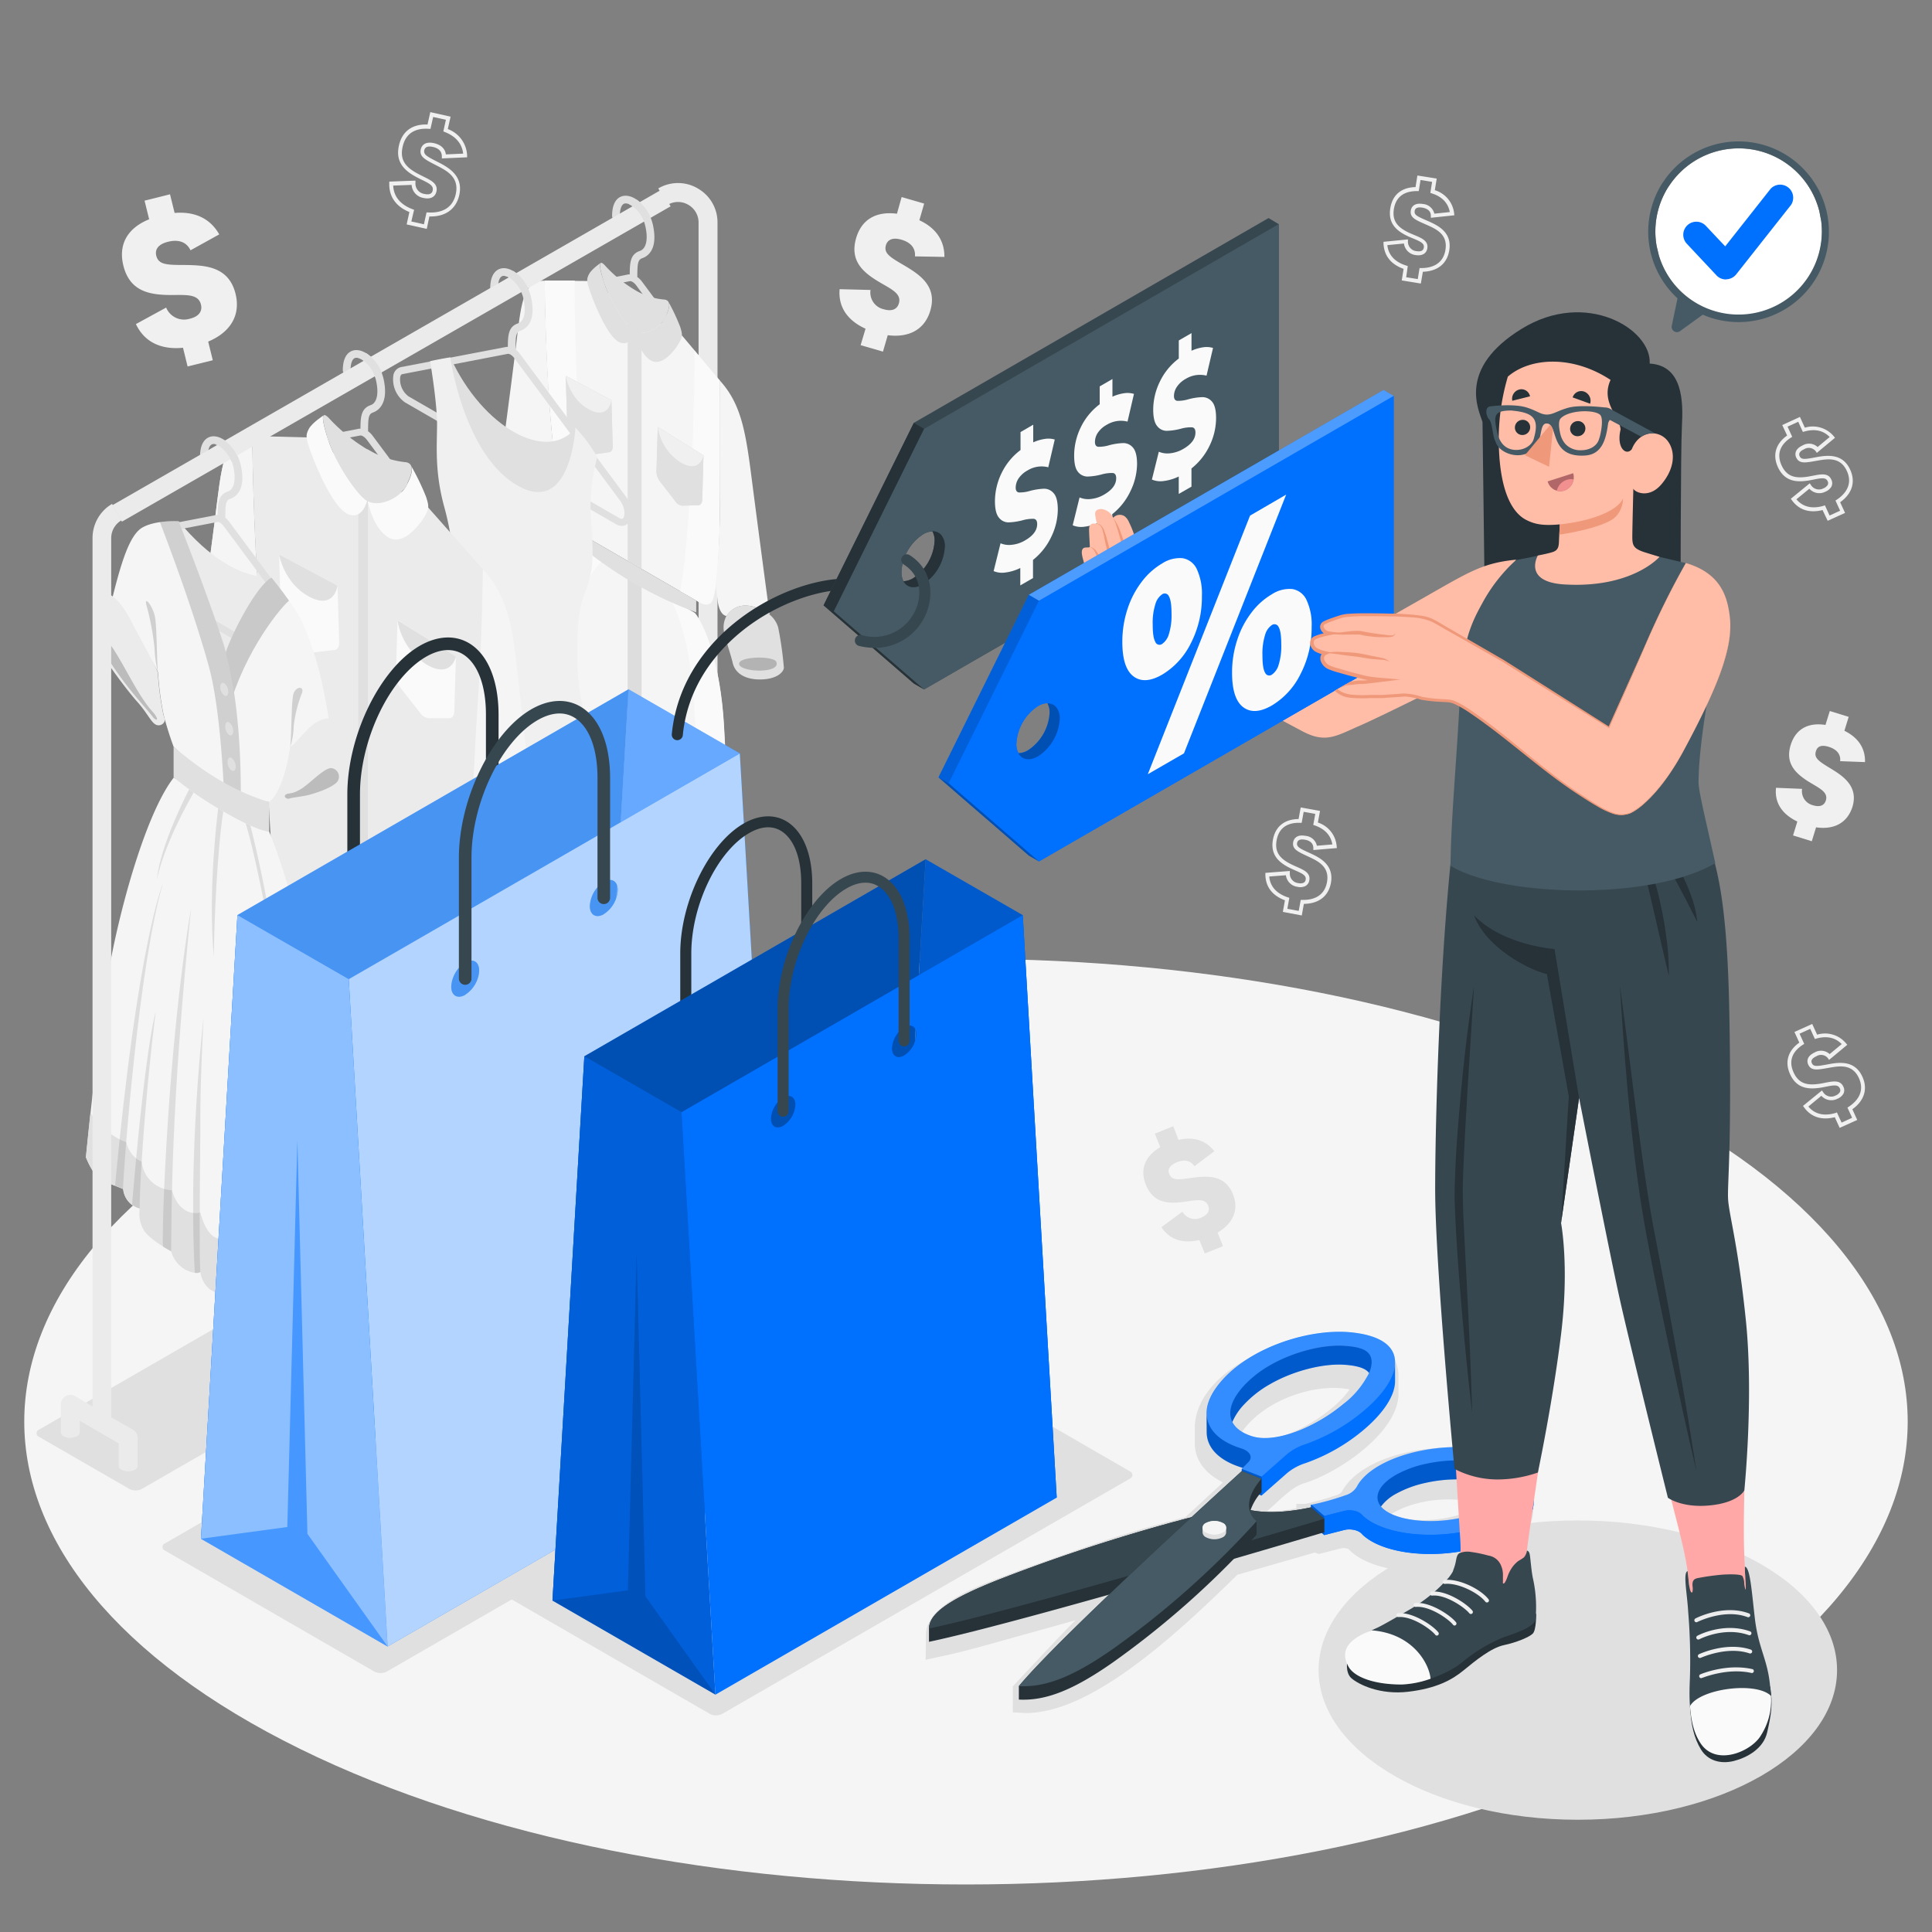 <svg xmlns="http://www.w3.org/2000/svg" viewBox="0 0 500 500"><rect x="0" y="0" width="500" height="500" fill="#808080" stroke="none"/><g id="freepik--Floor--inject-6"><path id="freepik--floor--inject-6" d="M77.66,283.23c-95.18,46.77-95.17,122.61,0,169.39s249.49,46.77,344.67,0,95.17-122.62,0-169.39S172.84,236.46,77.66,283.23Z" style="fill:#f5f5f5"></path></g><g id="freepik--Symbols--inject-6"><g id="freepik--money-icon--inject-6"><path d="M53.88,88.4l1.19,4.83-6.52,1.61L47.36,90c-4.64.46-9.62-.72-12.19-6.13L43,79.6a5,5,0,0,0,6.09,2.89C51.24,82,52.48,80.72,52,78.8c-.76-3.08-4.52-2.34-9-2.47-4.8-.17-9.5-1.24-11.07-7.58-1.4-5.7,1.28-9.82,6.67-12l-1.19-4.82L44,50.28l1.19,4.83c5.32-.44,9.25,1.49,11.55,5.55l-7.44,4.12c-.93-2-2.89-2.93-5.8-2.21-2.73.67-3.42,2.13-3.06,3.59.59,2.39,2.75,2.41,7.45,2.42,5,.08,11.29.24,13.07,7.46C62.39,81.86,59.31,86.14,53.88,88.4Z" style="fill:#f0f0f0"></path><path d="M367.71,73.38l-4.94-.8.48-3c-2.37-.83-5-2.64-5.2-6.52l0-.48,6.32-.62v.55A2.45,2.45,0,0,0,366.59,65q1.7.27,1.89-.93c.18-1.07-.81-1.54-2.73-2.34-.43-.18-.89-.36-1.35-.58-2.65-1.24-5.27-3.07-4.59-7.27.56-3.45,2.86-5.38,6.53-5.46l.48-3,5,.8-.49,3a7.08,7.08,0,0,1,5,6l.05.5-6.08.64,0-.54c0-1.43-1.24-1.93-2.24-2.09-1.17-.18-1.82.1-1.94.85-.16,1,.47,1.35,3.22,2.53,2.6,1.14,6.51,2.87,5.73,7.67-.55,3.43-3,5.43-6.83,5.55Zm-3.79-1.62,3,.47.46-2.85h.43c2.05,0,5.6-.58,6.27-4.72s-2.56-5.46-5.15-6.6-4.11-1.76-3.81-3.6c.08-.5.53-2.09,3.09-1.67a3.28,3.28,0,0,1,3,2.51l4-.42c-.44-2.33-2-4-4.64-4.82l-.4-.14.46-2.85-3-.49-.46,2.87h-.43c-2.38,0-5.34.73-6,4.62-.54,3.33,1.22,4.89,4,6.21l1.32.56c1.87.78,3.64,1.51,3.33,3.42-.22,1.37-1.35,2-3,1.76a3.47,3.47,0,0,1-3.05-3l-4.3.42c.35,3.21,2.81,4.64,4.87,5.28l.42.13Z" style="fill:#f0f0f0"></path><path d="M476.1,291.89l-1.26-2.76c-2.44.62-5.66.6-7.95-2.54l-.28-.38,4.91-4,.31.45a2.45,2.45,0,0,0,3.26.84,2.27,2.27,0,0,0,1.05-.84,1,1,0,0,0,0-1c-.45-1-1.54-.83-3.57-.43-.46.09-.94.19-1.45.27-2.89.43-6.09.36-7.85-3.5-1.43-3.13-.56-6.08,2.39-8.17l-1.26-2.76L469,265l1.27,2.77a7.07,7.07,0,0,1,7.48,2.24l.33.38-4.71,3.91-.31-.44a2.26,2.26,0,0,0-3-.49c-1.08.49-1.47,1.09-1.15,1.78.43.95,1.32.83,4.08.31s7-1.22,9,3.2c1.44,3.16.49,6.21-2.6,8.41l1.26,2.77Zm-.71-4,1.21,2.64,2.73-1.25-1.21-2.63.36-.24c1.72-1.13,4.34-3.59,2.6-7.4s-5.17-3.12-7.95-2.63-4.4.82-5.17-.88c-.21-.46-.71-2,1.64-3.11a3.28,3.28,0,0,1,3.91.41l3.12-2.59c-1.65-1.7-3.85-2.18-6.53-1.44l-.41.12-1.2-2.63-2.77,1.26,1.21,2.64-.37.23c-2,1.29-4,3.58-2.38,7.15,1.4,3.07,3.73,3.39,6.79,2.93.49-.08,1-.17,1.4-.26,2-.39,3.88-.76,4.68,1a2,2,0,0,1,0,1.89,3.17,3.17,0,0,1-1.51,1.25,3.46,3.46,0,0,1-4.17-.76L468,286.37c2.07,2.47,4.91,2.29,7,1.68Z" style="fill:#f0f0f0"></path><path d="M473,134.78,471.68,132c-2.43.62-5.65.6-7.94-2.54l-.28-.38,4.9-4,.31.45a2.45,2.45,0,0,0,3.26.84,2.25,2.25,0,0,0,1.06-.84,1,1,0,0,0,0-1c-.46-1-1.54-.83-3.58-.43-.46.09-.94.19-1.44.27-2.9.44-6.09.36-7.86-3.5-1.43-3.13-.55-6.08,2.4-8.16L461.24,110l4.58-2.1,1.27,2.78a7.07,7.07,0,0,1,7.49,2.23l.32.38-4.7,3.91-.31-.44a2.28,2.28,0,0,0-3-.49c-1.08.49-1.46,1.09-1.15,1.78.43.95,1.33.83,4.09.31s7-1.22,9,3.2c1.45,3.16.5,6.21-2.6,8.42l1.27,2.76Zm-.71-4,1.2,2.64,2.73-1.25-1.2-2.63.36-.24c1.71-1.13,4.33-3.59,2.59-7.4s-5.16-3.12-7.94-2.63-4.4.82-5.18-.88c-.21-.46-.71-2,1.65-3.11a3.27,3.27,0,0,1,3.9.41l3.12-2.59c-1.65-1.7-3.84-2.18-6.53-1.43l-.41.11-1.2-2.63-2.76,1.26,1.2,2.64-.36.23c-2,1.29-4,3.58-2.39,7.15,1.41,3.07,3.73,3.39,6.8,2.93l1.4-.26c2-.39,3.87-.76,4.67,1a2,2,0,0,1,0,1.89,3.22,3.22,0,0,1-1.51,1.25,3.45,3.45,0,0,1-4.17-.76l-3.35,2.74c2.07,2.47,4.92,2.3,7,1.69Z" style="fill:#f0f0f0"></path><path d="M332,236l.54-3c-2.36-.88-5-2.74-5.06-6.63v-.47l6.32-.49V226a2.46,2.46,0,0,0,2.2,2.55,2.3,2.3,0,0,0,1.34-.08,1,1,0,0,0,.56-.81c.2-1.07-.78-1.56-2.68-2.39-.43-.19-.88-.39-1.34-.61-2.62-1.3-5.2-3.19-4.44-7.37.61-3.38,3-5.3,6.63-5.32l.55-3,5,.9-.55,3a7.05,7.05,0,0,1,4.86,6.11l.05.5-6.09.51v-.53c0-1.44-1.21-2-2.2-2.14-1.17-.21-1.83.06-2,.81-.19,1,.61,1.43,3.17,2.59s6.45,3,5.58,7.79c-.63,3.42-3.15,5.37-7,5.41l-.54,3Zm1.68-3.65-.52,2.85,2.95.54.52-2.85h.43c2.05.06,5.61-.47,6.36-4.58s-2.45-5.52-5-6.71-4.07-1.85-3.74-3.68c.09-.5.59-2.07,3.13-1.61a3.28,3.28,0,0,1,3,2.57l4-.34c-.38-2.33-1.91-4-4.53-4.91l-.41-.14.52-2.85-3-.54-.52,2.85-.43,0c-2.37-.08-5.34.63-6.05,4.5-.6,3.32,1.12,4.92,3.9,6.29.44.21.88.41,1.3.59,1.86.82,3.61,1.59,3.26,3.49a2,2,0,0,1-1.11,1.53,3.1,3.1,0,0,1-1.95.16,3.46,3.46,0,0,1-3-3l-4.31.33c.28,3.21,2.72,4.69,4.77,5.38Z" style="fill:#f0f0f0"></path><path d="M110.45,59.24l-5.21-1.16.71-3.21c-2.51-1-5.29-3.15-5.21-7.37V47l6.78-.26,0,.54a2.71,2.71,0,0,0,2.3,2.91c1.23.27,2,0,2.16-.92.26-1.19-.79-1.76-2.84-2.75-.45-.22-.93-.46-1.42-.72-2.77-1.5-5.48-3.65-4.48-8.12.82-3.68,3.44-5.61,7.4-5.45l.72-3.21,5.25,1.17-.72,3.21a7.64,7.64,0,0,1,5,6.81l0,.5-6.54.29,0-.53c0-1.59-1.24-2.21-2.33-2.45-1.28-.28-2,0-2.21.83-.25,1.12.61,1.61,3.35,3s6.83,3.52,5.7,8.63c-.82,3.66-3.63,5.66-7.74,5.54Zm-4-1.92,3.26.73.68-3.07.43,0c2.24.14,6.14-.27,7.13-4.74s-2.43-6.11-5.17-7.52-4.31-2.15-3.88-4.09c.12-.53.71-2.18,3.41-1.58,1.81.4,2.9,1.45,3.08,2.91l4.48-.2c-.31-2.59-1.9-4.47-4.74-5.59l-.4-.16L115.4,31l-3.3-.73-.69,3.07-.43,0c-2.58-.19-5.85.46-6.78,4.65-.81,3.6,1,5.41,4,7,.47.25.94.48,1.38.7,2,1,3.82,1.86,3.37,3.87-.32,1.44-1.57,2.07-3.34,1.67a3.65,3.65,0,0,1-3.08-3.38l-4.77.18c.16,3.54,2.76,5.27,5,6.11l.41.15Z" style="fill:#f0f0f0"></path><path d="M229.75,86.75,228.51,91l-5.78-1.67L224,85.07c-3.81-1.72-7.15-4.87-6.71-10.23l8,.2a4.44,4.44,0,0,0,3.43,5c1.91.56,3.42.16,3.91-1.54.8-2.74-2.46-3.85-5.88-6-3.64-2.29-6.82-5.23-5.19-10.85,1.47-5.06,5.4-7,10.57-6.34L233.34,51l5.83,1.69L237.93,57c4.33,2,6.52,5.31,6.48,9.49l-7.62-.14c.17-2-.93-3.57-3.51-4.32-2.42-.7-3.62.13-4,1.42-.61,2.12,1.06,3.1,4.7,5.22,3.81,2.28,8.66,5.26,6.8,11.66C239.29,85.49,235,87.43,229.75,86.75Z" style="fill:#f0f0f0"></path><path d="M470,214.11l-1.11,3.6-4.85-1.5,1.11-3.6c-3.19-1.51-6-4.22-5.52-8.73l6.75.28a3.75,3.75,0,0,0,2.82,4.24c1.61.5,2.89.18,3.33-1.25.71-2.29-2-3.28-4.88-5.12-3-2-5.68-4.5-4.22-9.23,1.31-4.25,4.67-5.87,9-5.19l1.12-3.6,4.89,1.51-1.11,3.6c3.63,1.79,5.43,4.57,5.33,8.11l-6.43-.24c.18-1.65-.73-3-2.89-3.69s-3.06,0-3.39,1.14c-.55,1.77.84,2.63,3.88,4.48s7.23,4.55,5.57,9.93C478,213.18,474.38,214.76,470,214.11Z" style="fill:#f0f0f0"></path><path d="M315.1,319l1.41,3.5-4.72,1.9-1.41-3.5c-3.44.84-7.3.49-9.81-3.31l5.43-4a3.76,3.76,0,0,0,4.87,1.52c1.56-.63,2.36-1.69,1.8-3.08-.89-2.23-3.65-1.27-7-.9-3.62.38-7.27.09-9.12-4.51-1.66-4.13-.08-7.51,3.73-9.73l-1.41-3.5,4.77-1.92L305,295c3.94-.9,7.1.13,9.26,2.94l-5.15,3.88c-.9-1.4-2.48-1.89-4.58-1s-2.35,2-1.92,3c.69,1.73,2.32,1.52,5.85,1,3.73-.47,8.51-1,10.61,4.21C320.79,313.21,318.94,316.75,315.1,319Z" style="fill:#e0e0e0"></path></g></g><g id="freepik--Shadows--inject-6"><ellipse id="freepik--Shadow--inject-6" cx="408.34" cy="432.22" rx="67.09" ry="38.73" style="fill:#e0e0e0"></ellipse><path id="freepik--shadow--inject-6" d="M33.47,385.33,10.12,371.86a1,1,0,0,1,0-1.88l163.51-94.3a3.58,3.58,0,0,1,3.25,0l23.35,13.47a1,1,0,0,1,0,1.88L36.72,385.33A3.58,3.58,0,0,1,33.47,385.33Z" style="fill:#e0e0e0"></path><path id="freepik--shadow--inject-6" d="M183.74,443.57l-53.52-30.91a1,1,0,0,1,0-1.81l105.62-60.94a3.47,3.47,0,0,1,3.14,0l53.51,30.91a1,1,0,0,1,0,1.81L186.87,443.57A3.45,3.45,0,0,1,183.74,443.57Z" style="fill:#e0e0e0"></path><path id="freepik--shadow--inject-6" d="M96.85,432.59,42.71,401.3a1,1,0,0,1,0-1.88l122.55-70.76a3.6,3.6,0,0,1,3.26,0L222.66,360a1,1,0,0,1,0,1.88L100.11,432.59A3.6,3.6,0,0,1,96.85,432.59Z" style="fill:#e0e0e0"></path><path id="freepik--shadow--inject-6" d="M242.74,428.85c8.28-1.74,11-2.72,35.57-9.51-2.65,2.54-16.2,17.08-16.2,17.08v6.75c.9,0,2.87.17,3.75.16,16.52-.25,37.7-19.4,54.37-35.78,9.43-2.69,16.73-4.8,20-5.75l1.1.37,5.62-1.43a3.13,3.13,0,0,1,2.06.17c9.59,10.34,46.4,6.82,47.76-9.46a60.58,60.58,0,0,0-.14-6.2c-1.14-4.82-4.73-7.13-10.14-9-11.59-3.92-33.57-.67-39.21,9.78a2.66,2.66,0,0,1-1.31.87,66,66,0,0,1-8.17,2.3H335.5v1.18a42.47,42.47,0,0,1-7.62.71c2.53-2,6.34-6.37,9.68-7.23,9.51-3,24.39-13.49,24.36-23.15v-4.89c-.21-8-9.49-10-16-10.11-12.83-.45-35.58,8.22-36.7,23.07v4.76c0,4.25,2.61,7.81,7.29,10.1l-9.73,9c-18.25,4.75-24.6,7.29-42.51,13.57-7.45,3-24.31,7.89-24.66,16.74,0,.81,0,5.23-.07,6.61ZM359.8,392c6.36-4.09,16.73-5.12,23.51-2.54C377.3,393.41,366.68,394.63,359.8,392Zm-38.47-21.25c5.33-8.06,18.6-13,27.94-11.17C344.87,366.16,328.64,376.56,321.33,370.74Z" style="fill:#e0e0e0"></path></g><g id="freepik--Clothes--inject-6"><g id="freepik--Rack--inject-6"><path d="M191.29,279.36l-5.6-3.17V57.61a10.1,10.1,0,0,0-4.9-8.72,1.48,1.48,0,0,0-.21-.13,10.1,10.1,0,0,0-10.22,0L172.81,53a5.23,5.23,0,0,1,5.32,0,5.28,5.28,0,0,1,2.66,4.61V273.36l-4.49-2.66a2.45,2.45,0,0,0-3.67,2.12v7.24a1.21,1.21,0,0,0,.71,1,3.83,3.83,0,0,0,3.46,0,1.22,1.22,0,0,0,.72-1v-3l10.09,5.84v5.82a1.2,1.2,0,0,0,.72,1,3.77,3.77,0,0,0,3.46,0,1.2,1.2,0,0,0,.72-1v-7.24A2.47,2.47,0,0,0,191.29,279.36Z" style="fill:#ebebeb"></path><g id="freepik--Dress--inject-6"><path d="M137.76,236.94c3.7,1.09,6.07,8,8.16,14.75,1.75,5.66,7.83,12.19,20.26,19.37s15.13,6.44,17.46,2.41,3.5-10.59,7.78-7.08c0,0-1.23-10.05-24.87-23.7S137.76,236.94,137.76,236.94Z" style="fill:#e0e0e0"></path><path d="M152,72.72l-11-.09s.2,16.13,1,28.34,2.81,30.49,4,33a9.87,9.87,0,0,0,3.81,3.89l30.45,17.58s2.47,1.85,3.75.62c1.49-1.45,2.36-12.46,2.29-28.83s0-28.76,0-28.76l-9.75-11.58Z" style="fill:#f5f5f5"></path><path d="M152.49,139.41l-2.76-1.59a9.82,9.82,0,0,1-3.8-3.88c-1.19-2.48-3.22-20.76-4-33s-1-28.33-1-28.33l7.81,0C148.54,90.28,150.42,127.87,152.49,139.41Z" style="fill:#fafafa"></path><path d="M183.92,156c-1.27,1.22-3.74-.64-3.74-.64L176,153c2.07-9.13,3.94-44.39,3.72-62.27l6.53,7.75s-.07,12.38,0,28.76S185.42,154.57,183.92,156Z" style="fill:#fafafa"></path><path d="M149.38,141.12c-2.8,2.66-6.65,10.66-7.26,22s-4.71,74-4.71,74,4.45.07,7.22,6.46,8.41,14.83,21.65,22.47,15.55,3.8,17.24,1.33,3.91-3.72,7.55-.82c0,0-2.77-63.29-3.7-79s-4.91-25.77-7.54-28.94Z" style="fill:#f5f5f5"></path><path d="M144,122.62c-.32,3.25-.6,6.39-.76,7.84-.38,3.65-2.26,1.59-2.26,1.59-4.22-10.46-11.29-12.93-11.29-12.93s2.33-17.28,3.74-28.67,1.68-18,7.55-17.8c0,0,.19,16.11,1,28.33C142.35,107.56,143.13,115.92,144,122.62Z" style="fill:#f5f5f5"></path><path d="M140.94,132.05c-4.2-10.45-11.28-12.93-11.28-12.93s-1.83-.68-2.22.89a56.37,56.37,0,0,0-1.25,8.87c.13,1.22,1.84,4.92,6,9.69s6.78,6.05,7.38,4,2-4.48,2.17-5.87A11.63,11.63,0,0,0,140.94,132.05Z" style="fill:#e0e0e0"></path><path d="M128.14,129.55c.55-1.06,10.23,9.92,9.77,11.49S127,131.32,128.14,129.55Z" style="opacity:0.2"></path><path d="M199.17,159.05s-7.12-5.48-11.14.36c0,0-1.87,0-2.33-4.16-.11-.91-.27-2.37-.44-4.1a202,202,0,0,0,1-23.94c-.07-16.38,0-28.76,0-28.76,5.92,6.45,6.84,14.23,8.53,27.37S199.17,159.05,199.17,159.05Z" style="fill:#f5f5f5"></path><path d="M188,159.41c4-5.84,11.14-.37,11.14-.37a6.57,6.57,0,0,1,2.27,3.42,92.89,92.89,0,0,1,1.46,10.38c-.11,1.09-1.76,2.9-5.86,3s-6.74-1.54-7.38-4.26-2.16-6.84-2.32-8.4A6.33,6.33,0,0,1,188,159.41Z" style="fill:#e0e0e0"></path><path d="M200.93,171.32c-.59-1.69-10.14-1.5-9.64.61S202.08,174.36,200.93,171.32Z" style="opacity:0.2"></path><path d="M179.83,158.71l-6.2-3.59c5.49,10.94,6.48,26.41,6.7,46.75.14,12.92.1,45.89,0,68.4a6.39,6.39,0,0,0,3.14-2.84c1.7-2.47,3.91-3.72,7.55-.82,0,0-2.77-63.29-3.7-79S182.46,161.88,179.83,158.71Z" style="fill:#fafafa"></path><path d="M156.16,145l-6.78-3.91c-2.8,2.67-6.65,10.67-7.26,22s-4.71,74-4.71,74,4.45.08,7.22,6.47c.49,1.13,1,2.27,1.51,3.43.67-28.57,2-54.78,2.43-66.78C149.38,157.2,150.6,149.57,156.16,145Z" style="fill:#fafafa"></path><path d="M146.41,97.28l11.82,6.3.34,11.91c0,.87-.33,1.46-.92,1.55l-4,.56a2.13,2.13,0,0,1-1.75-.92l-4.13-4.89a4.4,4.4,0,0,1-1-2.6Z" style="fill:#e0e0e0"></path><path d="M146.41,97.28l11.82,6.3.34,11.91c0,.87-.33,1.46-.92,1.55l-4,.56a2.13,2.13,0,0,1-1.75-.92l-4.13-4.89a4.4,4.4,0,0,1-1-2.6Z" style="fill:#e0e0e0"></path><path d="M146.41,97.28s.93,6,6.07,8.71,5.75-2.41,5.75-2.41Z" style="fill:#e0e0e0"></path><path d="M146.41,97.28s.93,6,6.07,8.71,5.75-2.41,5.75-2.41Z" style="fill:#f0f0f0"></path><path d="M182.06,117.87l-11.83-7.36L169.89,122a4.35,4.35,0,0,0,.93,2.62l4,5.16a2.36,2.36,0,0,0,1.74,1.09l4.13-.12c.62,0,1-.55,1.05-1.39Z" style="fill:#e0e0e0"></path><path d="M182.06,117.87l-11.83-7.36L169.89,122a4.35,4.35,0,0,0,.93,2.62l4,5.16a2.36,2.36,0,0,0,1.74,1.09l4.13-.12c.62,0,1-.55,1.05-1.39Z" style="fill:#e0e0e0"></path><path d="M182.06,117.87s-.94,4.89-6.07,1.7a13.18,13.18,0,0,1-5.76-9.06Z" style="fill:#e0e0e0"></path><path d="M182.06,117.87s-.94,4.89-6.07,1.7a13.18,13.18,0,0,1-5.76-9.06Z" style="fill:#f0f0f0"></path><polygon points="162.43 145.16 166.04 147.24 166.04 80.84 162.43 78.75 162.43 145.16" style="fill:#e0e0e0"></polygon><path d="M162.43,263.71c1.13.76,2.34,1.52,3.61,2.27V150.78l-3.61-2.09Z" style="opacity:0.1"></path><path d="M164.23,85.75s-1,4.25-4,2.79-6.32-9.73-7.32-12.55c-1.15-3.24-1.15-3.69-.5-5s3-2.93,3-2.93c-.38.34-.07,2.08,1,5.27C157.88,77.94,162.12,84.53,164.23,85.75Z" style="fill:#e0e0e0"></path><path d="M164.23,85.75s1,5.37,4,7.4,6.32-2.44,7.32-4.09c1.14-1.92,1.14-2.37.49-4.45a52,52,0,0,0-3-6.42c.38.77.06,2.15-1,4.16C170.58,85.28,166.35,87,164.23,85.75Z" style="fill:#e0e0e0"></path><path d="M164.24,85.75c2.12,1.22,6.36-.46,7.83-3.39s1.48-4.54,0-4.82A17.59,17.59,0,0,1,164.24,75a34.18,34.18,0,0,1-7.84-6.48q-2.21-2.13,0,4.82C157.88,78,162.12,84.52,164.24,85.75Z" style="fill:#e0e0e0"></path><path d="M169.27,77.09l-3.11-4.19A5.28,5.28,0,0,0,165,71.74l-.06,0c0-3.63.15-4.53,1.3-4.93s4.23-2,2.7-8.76c-1-4.19-4.47-7.68-7.38-7.38-1,.1-3.15.83-3.15,5.23a1,1,0,0,0,1,1,1,1,0,0,0,1-1c0-.94.15-3.11,1.38-3.25,1.47-.15,4.38,2.21,5.21,5.84.79,3.41.26,5.87-1.4,6.45-2.43.83-2.62,2.93-2.62,6.08a2.48,2.48,0,0,0-.38,0l-3,.6-3.47.66c.09.32.19.68.32,1a4,4,0,0,0,.26.7l4.74-.91,1.53-.3c.38-.07,1.09.27,1.77,1.21l1.46,2,5.36,7.21a4.26,4.26,0,0,0,.55-.85c.15-.32.3-.64.41-.92Z" style="fill:#e0e0e0"></path><path d="M149.73,137.83v3.07a102.37,102.37,0,0,0,30.45,17.58v-3.07Z" style="fill:#e0e0e0"></path></g><g id="freepik--dress--inject-6"><path d="M149,110.64v7.46c0,10.77-7.29,15.29-16.29,10.1h0c-9-5.19-16.28-18.13-16.28-28.91l.14-6.81C124.87,110.76,141.87,120,149,110.64Z" style="fill:#e0e0e0"></path><path d="M104.83,104.15l54.55,31.49a3.15,3.15,0,0,0,1.56.46,2.17,2.17,0,0,0,1.67-.76c1.33-1.49,1-4.6-.7-6.92L134.63,91.68a5.94,5.94,0,0,0-1.15-1.19l-.06,0c0-3.62.13-4.52,1.29-4.92s4.24-2,2.69-8.77c-1-4.19-4.45-7.67-7.37-7.38-.95.11-3.16.83-3.16,5.24a1,1,0,0,0,2,0c0-.94.13-3.12,1.38-3.26,1.46-.15,4.37,2.21,5.21,5.85.78,3.4.24,5.87-1.41,6.44-2.42.83-2.61,2.94-2.62,6.09a2.42,2.42,0,0,0-.38,0L103.78,95a2.62,2.62,0,0,0-2,2.33A7.27,7.27,0,0,0,104.83,104.15Zm-1.27-6.48c.09-.51.28-.79.56-.84l27.28-5.25c.36-.08,1.08.27,1.77,1.19l27.27,36.74c1.37,1.84,1.39,4,.81,4.62-.08.08-.29.32-1-.07l-54.55-31.5A5.47,5.47,0,0,1,103.56,97.67Z" style="fill:#e0e0e0"></path><path d="M116.54,92.48s-3.1.49-5.23,1c0,0,1.8,10.61,1.8,16.21s-.69,12.26,1.9,21.64,3.7,21.82,1.1,29a110,110,0,0,0-6.81,37.8c-.18,18.16,5,79.47,5,79.47,0,5.79,36,26.6,36,20.8,0,0,5.38-54.17,5.55-74.4s-3.92-34.91-5.47-43.06c-1.52-8-1.49-21.69,1.09-27.86s1.95-11.19,1.43-19.38a49,49,0,0,1,1.68-15.44,42.19,42.19,0,0,0-5.66-7.61s-1.09,23-15,15S116.54,92.48,116.54,92.48Z" style="fill:#f0f0f0"></path><path d="M114.52,192.76s-2.49,22.37,10.76,42.71C125.28,235.47,118,220.75,114.52,192.76Z" style="opacity:0.05"></path><path d="M155.35,237.85c-.77,11.75-6.63,31.18-11.86,34.06,0,0,5.93-.32,10.7-17.06C154.64,248.94,155.05,243.12,155.35,237.85Z" style="opacity:0.05"></path></g><g id="freepik--Shirt--inject-6"><path d="M121.07,204.79c.4,4.48.77,8.79,1,10.82.49,5.06,2.89,5.24,2.89,5.24,5.39-6.81,14.43.39,14.43.39s-3-24.77-4.78-40.92-2.14-24.68-9.65-33c0,0-.24,19.68-1.24,33.67C123.14,188.5,122.15,197.71,121.07,204.79Z" style="fill:#f5f5f5"></path><path d="M123.54,213.55c6.76-4.72,15.36,4.15,15.36,4.15s2.23,2.24,2.4,4.65.19,10.77-.19,11.92-3,2.43-8.68.92-8.92-4.42-9.23-7.66-1.53-8.33-1.42-10.1A5.33,5.33,0,0,1,123.54,213.55Z" style="fill:#f0f0f0"></path><path d="M138.74,231.81c-.44-2.09-13.6-5.78-13.36-3.28S139.69,235.6,138.74,231.81Z" style="fill:#e0e0e0"></path><path d="M95.09,122.28l15.74,9.08,14.11,15.94S124.69,167,123.68,181s-3.6,77.69-5.11,79-4.87-.72-4.87-.72L95.09,248.53Z" style="fill:#ebebeb"></path><path d="M118,169.88l-15.12-9.39-.43,14.25a5.34,5.34,0,0,0,1.19,3.27l5.08,6.48a3.12,3.12,0,0,0,2.23,1.38l5.29,0c.79,0,1.3-.66,1.33-1.7Z" style="fill:#fafafa"></path><path d="M118,169.88s-1.19,6-7.76,2a16.59,16.59,0,0,1-7.36-11.35Z" style="fill:#e0e0e0"></path><polygon points="95.09 122.28 97.47 123.65 97.47 249.91 95.09 248.53 95.09 122.28" style="fill:#ebebeb"></polygon><path d="M95.17,129.7s1.24,6.68,5.1,9.25,8.08-2.86,9.36-4.89c1.47-2.35,1.47-2.91.63-5.5a64.51,64.51,0,0,0-3.86-8c.49,1,.08,2.67-1.22,5.13C103.28,129.26,97.87,131.26,95.17,129.7Z" style="fill:#fafafa"></path><path d="M69.12,174.8c-.41,4-.77,7.89-1,9.69-.48,4.5-2.89,1.91-2.89,1.91-5.39-13.05-14.42-16.28-14.42-16.28s3-21.33,4.78-35.4,2.14-22.21,9.64-21.87c0,0,.25,20,1.25,35.1C67.05,156.11,68,166.48,69.12,174.8Z" style="fill:#ebebeb"></path><path d="M69.12,174.8c-.41,4-.77,7.89-1,9.69-.48,4.5-2.89,1.91-2.89,1.91-5.39-13.05-14.42-16.28-14.42-16.28s3-21.33,4.78-35.4,2.14-22.21,9.64-21.87c0,0,.25,20,1.25,35.1C67.05,156.11,68,166.48,69.12,174.8Z" style="fill:#f5f5f5"></path><path d="M66.65,180.7c-6.76-12.52-15.36-13.59-15.36-13.59a2,2,0,0,0-2.4,1.88c-.17,2.21-.19,10.56.18,12.14s3,5.93,8.68,11,8.93,5.88,9.24,3,1.53-6.57,1.42-8.46A16.23,16.23,0,0,0,66.65,180.7Z" style="fill:#f0f0f0"></path><path d="M51.44,181.4c.45-1.57,13.61,9.94,13.37,12.16S50.49,184.09,51.44,181.4Z" style="fill:#e0e0e0"></path><path d="M95.09,122.28,79.36,113.2l-14.11-.37s.25,20,1.25,35.11,3.6,81.86,5.11,84.95a12.75,12.75,0,0,0,4.88,4.9l18.6,10.74Z" style="fill:#ebebeb"></path><path d="M72.23,143.48l15.12,8.08.44,14.74c0,1.08-.43,1.81-1.19,1.9l-5.08.61a2.82,2.82,0,0,1-2.23-1.19L74,161.47a5.52,5.52,0,0,1-1.33-3.24Z" style="fill:#fafafa"></path><path d="M72.23,143.48s1.2,7.42,7.77,10.93,7.35-2.85,7.35-2.85Z" style="fill:#e0e0e0"></path><polygon points="95.09 122.28 92.72 120.91 92.72 247.16 95.09 248.53 95.09 122.28" style="fill:#e0e0e0"></polygon><path d="M95,129.62s-1.24,5.24-5.1,3.35-8.08-12.19-9.36-15.7c-1.47-4-1.47-4.6-.64-6.23s3.87-3.55,3.87-3.55c-.49.4-.08,2.57,1.22,6.54C86.9,119.8,92.32,128.06,95,129.62Z" style="fill:#fafafa"></path><path d="M85,108.07a44.61,44.61,0,0,0,10,8.19l.06,0,.07,0a23.24,23.24,0,0,0,10,3.37c1.89.38,1.89,2.36,0,6s-7.3,5.58-10,4l-.07-.05-.06,0c-2.71-1.56-8.13-9.8-10-15.58S83.13,106.27,85,108.07Z" style="fill:#e0e0e0"></path></g><path d="M84.55,112.54c.12.47.29,1,.46,1.49,0,.09.07.17.09.26l5.43-1.07,2.7-.51c.36-.06,1.09.28,1.77,1.19l2.86,3.85,6.63,8.94a5.18,5.18,0,0,0,.68-1c.13-.21.23-.45.34-.66L101,118.9l-4.53-6.08a5.33,5.33,0,0,0-1.15-1.17l-.06,0c0-3.61.13-4.5,1.3-4.91,1-.34,4.22-2,2.69-8.75-1-4.18-4.46-7.66-7.37-7.37-1,.11-3.16.83-3.16,5.23a1,1,0,1,0,2,0c0-.94.15-3.12,1.39-3.25,1.46-.15,4.37,2.21,5.2,5.84.78,3.4.25,5.86-1.4,6.41-2.42.85-2.62,3-2.62,6.1a2.48,2.48,0,0,0-.38,0l-4.14.81Z" style="fill:#e0e0e0"></path><g id="freepik--dress--inject-6"><path d="M69.66,215.23c7.56,18.38,15,54.53,17.62,75.21S92,340,92,340a47.14,47.14,0,0,1-6.21,2.28c-2.92.68-4.49-3.84-4.49-3.84a4.8,4.8,0,0,1-5.93-1.76s-.45,3.79-2.51,4.77-4.94-2.58-8.8-4.12c-3.27-1.3-7.58-2.14-9.73-3.62a6.73,6.73,0,0,1-2.43-4.48s-1,.87-3.87-.58a7.7,7.7,0,0,1-3.69-4.73s-5.07-2.69-6.92-5.17a8.57,8.57,0,0,1-1.23-5.92,5.8,5.8,0,0,1-4.3-5.09s-2.76-1.12-5.22-2.07-4.42-6.13-4.42-6.13,2.5-25.81,5.11-43.47,10.06-45.2,17.62-54.85l24.73,14.06" style="fill:#f5f5f5"></path><path d="M75.32,336.63a4.8,4.8,0,0,0,5.93,1.76s1.57,4.52,4.49,3.84A47.14,47.14,0,0,0,92,340s-.28-3.94-.77-9.93a32.28,32.28,0,0,1-7.05,1.65c-3,.11-2.84-3.46-2.84-3.46C77,329.94,75,325.64,75,325.64c-1.48,2.07-4.59,1.38-8.3-1.5s-9.68-2.48-11.85-4.46-3-5.92-3-5.92a4.82,4.82,0,0,1-4.22-.79c-2.35-1.54-3.12-4.92-3.12-4.92A8.5,8.5,0,0,1,39,305.6a8.35,8.35,0,0,1-2.34-5c-3.3-1.32-4-5.05-4-5.05s-4.88-1.29-9.26-7.56c-.72,6.76-1.18,11.46-1.18,11.46s2,5.19,4.42,6.13,5.22,2.07,5.22,2.07a5.8,5.8,0,0,0,4.3,5.09,8.57,8.57,0,0,0,1.23,5.92c1.85,2.48,6.92,5.17,6.92,5.17A7.7,7.7,0,0,0,48,328.6c2.92,1.45,3.87.58,3.87.58a6.73,6.73,0,0,0,2.43,4.48c2.15,1.48,6.46,2.32,9.73,3.62,3.86,1.54,6.74,5.09,8.8,4.12S75.32,336.63,75.32,336.63Z" style="fill:#e0e0e0"></path><path d="M42.18,228.61s-6.54,15.17-12.4,78.26l2.06.82C32,301.53,36,249.18,42.18,228.61Z" style="opacity:0.1"></path><path d="M34.17,311.83a6.45,6.45,0,0,0,2,.95c-.1-5.29,1.32-28.52,4.12-50.86C40.26,261.92,37.69,270,34.17,311.83Z" style="opacity:0.1"></path><path d="M49.46,235c-6.05,35.57-7.66,83.77-7.28,87.63,1.19.75,2.11,1.24,2.11,1.24C44.44,313.43,44.15,287,49.46,235Z" style="opacity:0.1"></path><path d="M51.85,288.86c0-10.27.83-25.4.83-25.4s-2,17.05-2.56,38.29c-.33,12.92,0,22.29.3,27.66a1.91,1.91,0,0,0,1.43-.23C51.46,322.34,51.86,299.14,51.85,288.86Z" style="opacity:0.1"></path><path d="M62.1,242.09c1.63,9,3.21,29.69,3.18,40.86s-.08,43.76.61,48.43c0,0,.56-22.92.71-34.18A253.76,253.76,0,0,0,62.1,242.09Z" style="opacity:0.1"></path><path d="M77,338.17c-.89-40.92-6-71.49-8.09-79.79,2.72,15.43,5.72,47.33,6.44,78.25A5.47,5.47,0,0,0,77,338.17Z" style="opacity:0.1"></path><path d="M82.76,341c0-10.67-.32-27.05-1.46-39.58A243.45,243.45,0,0,0,77,274.26s2.38,14.7,3.43,27.35.91,31.34.84,36.78A9.21,9.21,0,0,0,82.76,341Z" style="opacity:0.1"></path><path d="M63.56,213.07c2.63,8.06,8.39,37.67,9.37,49.22a304.06,304.06,0,0,0-8.13-48.65Z" style="opacity:0.1"></path><path d="M57.79,210c-.73,3.89-2.19,19.27-2.47,37.58-1.54-17.66,1-37,1.14-38.36" style="opacity:0.1"></path><path d="M50.12,205.1c-1.82,3.19-7.59,13.56-9.54,22.59,1-9.39,7.85-22.25,8.36-23.43Z" style="opacity:0.1"></path><path d="M46.23,134.9c7.78,9.29,15.77,14.45,24,14.59v13.73c0,10.21-5.38,15.39-12,11.56h0c-6.64-3.83-12-15.22-12-25.44Z" style="fill:#ebebeb"></path><path d="M58,136.31l15.45,20.81v-3.07l-14-18.83A6,6,0,0,0,58.32,134l0,0c0-3.62.13-4.52,1.28-4.92s4.24-2,2.7-8.77c-1-4.19-4.45-7.67-7.38-7.38-.94.11-3.15.83-3.15,5.24a1,1,0,0,0,2,0c0-.94.14-3.12,1.39-3.26,1.46-.15,4.37,2.21,5.21,5.85.78,3.4.24,5.87-1.41,6.44-2.42.83-2.61,2.94-2.62,6.09a2.36,2.36,0,0,0-.38,0l-17.85,3.44v1.86l18.19-3.5C56.61,135,57.33,135.39,58,136.31Z" style="fill:#e0e0e0"></path><polygon points="73.46 170.85 38.05 150.41 38.05 152.52 73.46 172.97 73.46 170.85" style="fill:#e0e0e0"></polygon><path d="M58.45,168.75c1.61-5,8-17.32,11.81-19.26,0,0,6.37,7.69,8.27,12.18s4.72,11.62,6.85,26.43l-10.27,5.2c-.46,3.24-1.82,11.1-5.4,14.25l-11.26-.22Z" style="fill:#f5f5f5"></path><path d="M88.68,203.5c-1.9,2.08-11,5.73-13.86,5a4.16,4.16,0,0,1-3.08-3.57v0c2.11-3.71,3-9.07,3.39-11.62,1.14-.56,5-5.67,7-6.51a6,6,0,0,1,2.93-.87,2.49,2.49,0,0,1,1.31.74c1.34,1.28,1.55,4,2,7.21S90.58,201.43,88.68,203.5Z" style="fill:#ebebeb"></path><path d="M74.79,155.44c-2.24-3.18-4.53-5.95-4.53-5.95-3.79,1.94-10.2,14.28-11.81,19.26v17.81C61.78,171,71.67,158.19,74.79,155.44Z" style="opacity:0.18"></path><path d="M62.24,209.51c.26-9.66-.13-30-4.82-44.11s-11.19-30.5-11.19-30.5-5.85-.37-9.36,1.61-5.73,9.91-8.07,19.38c0,0,10.67,14.37,12.1,18.2a80.35,80.35,0,0,0,1.43,10.84,84,84,0,0,0,2.6,8.32Z" style="fill:#f5f5f5"></path><path d="M42.69,186.3a1.64,1.64,0,0,1-1.8,1.4c-1.57-.12-2.4-2.76-5.36-6.07s-9-11.55-9.92-13.81,0-5.57.45-7.82-.52-5.31,1.1-6.08a2,2,0,0,1,2,.44c1.47,1,3.22,3.32,4.89,6.56,1.33,2.61,3.25,6.06,5,9.44a23.89,23.89,0,0,1,1.79,3.73,79.29,79.29,0,0,0,1.44,10.84Z" style="fill:#ebebeb"></path><path d="M39.61,185.63c.66.76,1.51,1,.72-.32s-1.51-1.44-4.17-5.67-6.72-12.41-8.47-13.72-2.3.24-.54,3.3a97.22,97.22,0,0,0,6.8,9.61C35.67,181,39,184.72,39.61,185.63Z" style="opacity:0.2"></path><path d="M74.76,206.71c-.65.09-1.5-.58-.77-1.09s1.48.1,4-1.49,6.23-5.78,8-5.3a2.21,2.21,0,0,1,.74,4c-1.64,1.32-4.81,2.33-6.47,2.81S75.33,206.41,74.76,206.71Z" style="opacity:0.2"></path><path d="M46.23,134.9a26.61,26.61,0,0,0-4.84.23c3.34,8.7,9,24.11,12.66,37.35,2.7,9.77,3.73,27.08,4,34.6l4.21,2.43c.26-9.66-.13-30-4.82-44.11S46.23,134.9,46.23,134.9Z" style="opacity:0.15"></path><path d="M40.89,174.09c-.34-3.37-.26-11.23-.75-14.25S37,153.66,38,157a67.72,67.72,0,0,1,2,10.8A31.54,31.54,0,0,0,40.89,174.09Z" style="opacity:0.15"></path><path d="M75.11,193.3c.35-3,.27-10.93.75-13.38s3.17-2.53,2.2-.34A33.64,33.64,0,0,0,76,188,18.49,18.49,0,0,1,75.11,193.3Z" style="opacity:0.15"></path><path d="M44.93,193.25v7.92a92.7,92.7,0,0,0,13.32,9.08c8.56,4.94,11.41,5,11.41,5l0-7.68Q57.32,203.91,44.93,193.25Z" style="fill:#e0e0e0"></path><path d="M59.08,179c0,.9-.47,1.36-1,1A2.78,2.78,0,0,1,57,177.82c0-.9.47-1.35,1.06-1A2.8,2.8,0,0,1,59.08,179Z" style="fill:#e0e0e0"></path><path d="M60.36,189.21c0,.9-.47,1.36-1.06,1a2.8,2.8,0,0,1-1-2.24c0-.9.47-1.35,1-1A2.74,2.74,0,0,1,60.36,189.21Z" style="fill:#e0e0e0"></path><path d="M61,198.42c0,.9-.47,1.36-1.06,1a2.8,2.8,0,0,1-1.05-2.24c0-.89.47-1.35,1.05-1A2.76,2.76,0,0,1,61,198.42Z" style="fill:#e0e0e0"></path></g><rect x="19.31" y="89.26" width="163.22" height="4.9" transform="matrix(0.87, -0.5, 0.5, 0.87, -32.33, 62.74)" style="fill:#ebebeb"></rect><path d="M166.66,57.4l1.75-1a10.57,10.57,0,0,0-3.64-4.73l-2,1.16A7.94,7.94,0,0,1,166.66,57.4Z" style="fill:#e0e0e0"></path><path d="M135,75.7l1.72-1a10.18,10.18,0,0,0-3.91-4.59l-2.23,1.29C131.82,71.52,133.86,73.14,135,75.7Z" style="fill:#e0e0e0"></path><path d="M92.68,92.61l2.1-1.22a10.59,10.59,0,0,1,4.08,5.25l-1.78,1C96.19,94.86,94.1,93,92.68,92.61Z" style="fill:#e0e0e0"></path><path d="M57.79,113.77,55.7,115c1.32.34,3.2,2,4.18,4.43l1.72-1A10.3,10.3,0,0,0,57.79,113.77Z" style="fill:#e0e0e0"></path><path d="M17,361.32a2.44,2.44,0,0,1,2.45,0l4.5,2.66V139.26A10.23,10.23,0,0,1,29,130.41l2.45,4.24a5.34,5.34,0,0,0-2.67,4.61V366.81L34.4,370a2.46,2.46,0,0,1,1.23,2.12v7.25a1.22,1.22,0,0,1-.72,1,3.83,3.83,0,0,1-3.46,0,1.22,1.22,0,0,1-.72-1v-5.83l-10.09-5.84v3a1.22,1.22,0,0,1-.72,1,3.83,3.83,0,0,1-3.46,0,1.22,1.22,0,0,1-.72-1h0v-7.24A2.43,2.43,0,0,1,17,361.32Z" style="fill:#ebebeb"></path></g></g><g id="freepik--Bags--inject-6"><g id="freepik--light-bag--inject-6"><path d="M121.26,166.38c-3.65-2.1-8.13-1.83-12.62.75-10.34,6-18.75,23.23-18.75,38.47v31.22a1.64,1.64,0,0,0,3.27,0V205.6c0-14.2,7.68-30.19,17.11-35.64,3.49-2,6.72-2.27,9.36-.75,3.89,2.25,6.13,8,6.13,15.68V216a1.64,1.64,0,0,0,3.27,0V184.89C129,176,126.2,169.23,121.26,166.38Z" style="fill:#263238"></path><polygon points="201.53 367.68 191.46 194.97 162.66 178.39 153.21 339.79 201.53 367.68" style="fill:#0070FF"></polygon><polygon points="201.53 367.68 191.46 194.97 162.66 178.39 153.21 339.79 201.53 367.68" style="fill:#fff;opacity:0.4"></polygon><polygon points="61.45 236.82 52.01 398.22 153.21 339.79 162.66 178.39 61.45 236.82" style="fill:#0070FF"></polygon><polygon points="61.45 236.82 52.01 398.22 153.21 339.79 162.66 178.39 61.45 236.82" style="fill:#fff;opacity:0.3"></polygon><polygon points="61.45 236.82 52.01 398.22 153.21 339.79 162.66 178.39 61.45 236.82" style="opacity:0.05"></polygon><polygon points="61.45 236.82 90.26 253.4 100.32 426.11 52.01 398.22 61.45 236.82" style="fill:#0070FF"></polygon><polygon points="61.45 236.82 90.26 253.4 100.32 426.11 52.01 398.22 61.45 236.82" style="fill:#fff;opacity:0.55"></polygon><polygon points="100.32 426.11 79.56 396.96 76.96 295.16 74.36 395.19 52.01 398.22 100.32 426.11" style="fill:#0070FF;opacity:0.5"></polygon><path d="M191.46,195,90.26,253.4l10.06,172.71,101.21-58.43Zm-71.07,62.47c-2,1.13-3.61.18-3.61-2.12a8,8,0,0,1,3.61-6.26c2-1.15,3.62-.21,3.62,2.12A7.94,7.94,0,0,1,120.39,257.44Zm35.87-20.87c-2,1.13-3.61.19-3.61-2.12a8,8,0,0,1,3.61-6.26c2-1.15,3.62-.2,3.62,2.12A7.93,7.93,0,0,1,156.26,236.57Z" style="fill:#0070FF"></path><path d="M191.46,195,90.26,253.4l10.06,172.71,101.21-58.43Zm-71.07,62.47c-2,1.13-3.61.18-3.61-2.12a8,8,0,0,1,3.61-6.26c2-1.15,3.62-.21,3.62,2.12A7.94,7.94,0,0,1,120.39,257.44Zm35.87-20.87c-2,1.13-3.61.19-3.61-2.12a8,8,0,0,1,3.61-6.26c2-1.15,3.62-.2,3.62,2.12A7.93,7.93,0,0,1,156.26,236.57Z" style="fill:#fff;opacity:0.7"></path><path d="M150.13,182.81c-3.65-2.1-8.13-1.84-12.62.75-10.34,6-18.75,23.22-18.75,38.46v31.22a1.63,1.63,0,1,0,3.26,0V222c0-14.19,7.68-30.18,17.12-35.63,3.48-2,6.72-2.27,9.35-.75,3.9,2.25,6.14,8,6.14,15.67v31.06a1.63,1.63,0,1,0,3.26,0V201.31C157.89,192.4,155.06,185.66,150.13,182.81Z" style="fill:#37474f"></path></g><g id="freepik--dark-bag--inject-6"><path d="M203.42,212.49c-3.18-1.83-7.09-1.6-11,.66-9,5.21-16.37,20.27-16.37,33.57v26.64a1.43,1.43,0,0,0,2.86,0V246.72c0-12.39,6.7-26.35,14.94-31.1,3-1.76,5.86-2,8.16-.66,3.4,2,5.35,6.95,5.35,13.68v26.51a1.43,1.43,0,1,0,2.85,0V228.64C210.2,220.87,207.73,215,203.42,212.49Z" style="fill:#263238"></path><polygon points="273.48 387.58 264.69 236.84 239.55 222.37 231.31 363.23 273.48 387.58" style="fill:#0070FF"></polygon><polygon points="273.48 387.58 264.69 236.84 239.55 222.37 231.31 363.23 273.48 387.58" style="opacity:0.2"></polygon><polygon points="151.23 273.36 142.98 414.23 231.31 363.23 239.55 222.37 151.23 273.36" style="fill:#0070FF"></polygon><polygon points="151.23 273.36 142.98 414.23 231.31 363.23 239.55 222.37 151.23 273.36" style="opacity:0.3"></polygon><polygon points="151.23 273.36 176.37 287.83 185.15 438.57 142.98 414.23 151.23 273.36" style="fill:#0070FF"></polygon><polygon points="151.23 273.36 176.37 287.83 185.15 438.57 142.98 414.23 151.23 273.36" style="opacity:0.15"></polygon><polygon points="185.15 438.57 167.03 413.13 164.76 324.28 162.5 411.59 142.98 414.23 185.15 438.57" style="opacity:0.15"></polygon><path d="M264.69,236.84l-88.32,51,8.78,150.74,88.33-51Zm-62,54.52c-1.75,1-3.16.16-3.16-1.85a6.94,6.94,0,0,1,3.16-5.46c1.74-1,3.15-.18,3.15,1.85A6.91,6.91,0,0,1,202.67,291.36ZM234,273.15c-1.74,1-3.15.16-3.15-1.85a7,7,0,0,1,3.15-5.47c1.74-1,3.16-.17,3.15,1.86A6.93,6.93,0,0,1,234,273.15Z" style="fill:#0070FF"></path><path d="M228.62,226.83c-3.19-1.84-7.1-1.61-11,.65-9,5.21-16.37,20.27-16.37,33.57V287.7a1.43,1.43,0,0,0,2.85,0V261.05c0-12.39,6.7-26.34,14.94-31.1,3-1.75,5.86-2,8.16-.65,3.4,2,5.36,6.95,5.36,13.68v26.51a1.43,1.43,0,0,0,2.85,0V243C235.4,235.2,232.93,229.32,228.62,226.83Z" style="fill:#37474f"></path></g></g><g id="freepik--Label--inject-6"><g id="freepik--label--inject-6"><path d="M175.28,191.56h-.14a1.44,1.44,0,0,1-1.28-1.57c1.67-17.11,13.54-27.32,20.47-31.89,10.42-6.88,23.11-10,30.85-7.51a1.43,1.43,0,1,1-.87,2.73c-6.86-2.18-18.8.84-28.41,7.17-6.5,4.28-17.63,13.85-19.19,29.78A1.44,1.44,0,0,1,175.28,191.56Z" style="fill:#263238"></path><g id="freepik--label--inject-6"><g id="freepik--label--inject-6"><path d="M328.3,56.43l-91.8,53-23.37,47.24,23.37,20.24,2.64,1.52,91.79-53V58ZM233.3,148a12.39,12.39,0,0,1,5.61-9.73,5,5,0,0,1,2.41-.73,5,5,0,0,1,.56,2.44,12.41,12.41,0,0,1-5.61,9.73,5.25,5.25,0,0,1-2.44.75A5.12,5.12,0,0,1,233.3,148Z" style="fill:#37474f"></path><path d="M239.14,111,215.76,158.2l23.38,20.24,91.79-53V58Zm-.23,40.22c-3.11,1.8-5.61.35-5.61-3.23a12.39,12.39,0,0,1,5.61-9.73c3.09-1.78,5.61-.33,5.61,3.24A12.41,12.41,0,0,1,238.91,151.18Z" style="fill:#455a64"></path><path d="M244.52,141.46a12.41,12.41,0,0,1-5.61,9.72c-2.26,1.3-4.18.9-5.08-.77h0a5.25,5.25,0,0,0,2.44-.75,12.39,12.39,0,0,0,5.61-9.73,5,5,0,0,0-.56-2.43,2.92,2.92,0,0,1,2.12.79A4.38,4.38,0,0,1,244.52,141.46Z" style="fill:#263238"></path><polygon points="239.14 110.96 215.76 158.2 213.13 156.68 236.5 109.44 239.14 110.96" style="fill:#263238"></polygon><g style="opacity:0.3"><polygon points="215.76 158.2 239.14 178.44 236.5 176.92 213.13 156.68 215.76 158.2"></polygon></g></g><path d="M226.39,167.67a17.45,17.45,0,0,1-4.06-.5,1.44,1.44,0,0,1,.69-2.8,11.67,11.67,0,0,0,14-6.68c1.49-3.48,1.56-8.61-3.13-11.6a1.43,1.43,0,0,1,1.54-2.42c5.81,3.7,6.32,10.27,4.24,15.15A14.36,14.36,0,0,1,226.39,167.67Z" style="fill:#37474f"></path></g><path d="M272.08,138.91a16.8,16.8,0,0,1-4.74,6v4.69l-3.29,1.9V147a12.12,12.12,0,0,1-3.9,1.17,5.63,5.63,0,0,1-3-.37l1.79-7.2a5.68,5.68,0,0,0,3,.38,8.23,8.23,0,0,0,3.35-1.13c2.09-1.2,3.13-2.61,3.13-4.21,0-.85-.3-1.3-.9-1.37a9.76,9.76,0,0,0-2.86.37,16.25,16.25,0,0,1-3.63.55,3.12,3.12,0,0,1-2.49-1.2c-.7-.81-1.05-2.24-1.05-4.3a16.77,16.77,0,0,1,1.7-7.22,16.37,16.37,0,0,1,4.92-6v-4.65l3.29-1.91v4.57a11.32,11.32,0,0,1,3-.89,5.85,5.85,0,0,1,2.57.16l-1.68,7.18a6.91,6.91,0,0,0-5.33.8,6.64,6.64,0,0,0-2.36,2.1,4.38,4.38,0,0,0-.74,2.35c0,.79.29,1.21.88,1.27a9.27,9.27,0,0,0,2.83-.41,16.59,16.59,0,0,1,3.64-.56,3.22,3.22,0,0,1,2.49,1.18c.71.79,1.06,2.22,1.06,4.27A16.42,16.42,0,0,1,272.08,138.91Z" style="fill:#fafafa"></path><path d="M292.58,127.07a16.68,16.68,0,0,1-4.73,6v4.69l-3.3,1.9v-4.52a11.9,11.9,0,0,1-3.89,1.17,5.6,5.6,0,0,1-3.05-.37l1.78-7.2a5.8,5.8,0,0,0,3,.39,8.43,8.43,0,0,0,3.35-1.13q3.13-1.81,3.13-4.22c0-.85-.29-1.3-.89-1.37a9.85,9.85,0,0,0-2.87.37,16.1,16.1,0,0,1-3.62.55,3.15,3.15,0,0,1-2.5-1.2c-.69-.81-1-2.24-1-4.3a16.69,16.69,0,0,1,1.7-7.21,16.29,16.29,0,0,1,4.91-6V100l3.3-1.91v4.57a11.15,11.15,0,0,1,3-.89,5.82,5.82,0,0,1,2.57.17l-1.67,7.17a7,7,0,0,0-5.33.8,6.56,6.56,0,0,0-2.36,2.1,4.38,4.38,0,0,0-.74,2.35c0,.79.29,1.21.88,1.27a9.25,9.25,0,0,0,2.82-.41,16,16,0,0,1,3.64-.55,3.21,3.21,0,0,1,2.5,1.17c.7.8,1.06,2.22,1.06,4.28A16.42,16.42,0,0,1,292.58,127.07Z" style="fill:#fafafa"></path><path d="M313.09,115.24a16.76,16.76,0,0,1-4.74,6v4.7l-3.29,1.89v-4.51a12.38,12.38,0,0,1-3.9,1.17,5.72,5.72,0,0,1-3.05-.38l1.79-7.2a5.8,5.8,0,0,0,3,.39,8.49,8.49,0,0,0,3.35-1.13c2.09-1.21,3.13-2.61,3.13-4.22,0-.85-.3-1.3-.89-1.36a9.35,9.35,0,0,0-2.87.36,16.25,16.25,0,0,1-3.63.55,3.12,3.12,0,0,1-2.49-1.2c-.7-.81-1.05-2.24-1.05-4.3a16.57,16.57,0,0,1,1.71-7.21,16.19,16.19,0,0,1,4.91-6V88.11l3.29-1.9v4.56a11.32,11.32,0,0,1,3-.89,5.83,5.83,0,0,1,2.57.17l-1.68,7.17a7,7,0,0,0-5.33.8,6.61,6.61,0,0,0-2.35,2.1,4.34,4.34,0,0,0-.75,2.35c0,.79.3,1.21.88,1.27a9.5,9.5,0,0,0,2.83-.4,15.47,15.47,0,0,1,3.64-.56,3.21,3.21,0,0,1,2.5,1.17c.7.8,1.05,2.22,1.05,4.28A16.48,16.48,0,0,1,313.09,115.24Z" style="fill:#fafafa"></path></g></g><g id="freepik--Scissors--inject-6"><g id="freepik--scissors--inject-6"><path d="M339.27,394.27l3.46,3,5-1.28c1.75-.47,3.83,0,4.72,1a3.21,3.21,0,0,0,.36.37c5,4.49,16.65,6.15,27.7,3.67,10-2.23,16.37-7.15,16.37-11.95,0-.81,0-4.07,0-4.9a5.76,5.76,0,0,0-1-3.28c-3.8-5.66-16.84-8-29.1-5.26-8,1.79-13.69,5.31-15.64,9.11a5,5,0,0,1-2.8,2.17,68.47,68.47,0,0,1-9,2.52Zm46.8-4.39a28.14,28.14,0,0,1-7.75,2.88c-8.66,1.94-18,.61-20.93-2.88a11.84,11.84,0,0,1,3.81-3.25,28.14,28.14,0,0,1,7.75-2.87c8.66-1.95,18-.62,20.93,2.88A11.94,11.94,0,0,1,386.07,389.88Z" style="fill:#0070FF"></path><path d="M339.27,389.36l3.46,3,5-1.28c1.75-.47,3.83-.05,4.72.95a3.21,3.21,0,0,0,.36.37c5,4.49,16.65,6.15,27.7,3.67,12.27-2.75,19.14-9.56,15.33-15.22s-16.84-8-29.1-5.26c-8,1.79-13.69,5.31-15.64,9.11a5,5,0,0,1-2.8,2.17A68.47,68.47,0,0,1,339.27,389.36Zm21.93-7.64a28.14,28.14,0,0,1,7.75-2.87c9-2,18.67-.53,21.21,3.25,1.62,2.41,0,5.39-4.09,7.78a28.14,28.14,0,0,1-7.75,2.88c-9,2-18.67.52-21.21-3.25C355.49,387.1,357.06,384.11,361.2,381.72Z" style="fill:#fff;opacity:0.2"></path><path d="M342.73,392.33l5-1.28c1.76-.47,3.83-.05,4.72.95a4.33,4.33,0,0,0,.36.37c5,4.49,16.66,6.15,27.7,3.67,9.88-2.21,16.25-7.05,16.37-11.82V389c0,4.8-6.4,9.72-16.37,12-11,2.47-22.71.81-27.7-3.68a4.33,4.33,0,0,1-.36-.37c-.89-1-3-1.42-4.72-.94l-5,1.27-3.45-3v-4.91Z" style="fill:#0070FF"></path><path d="M369,383.75a28,28,0,0,0-7.76,2.89,11.59,11.59,0,0,0-3.81,3.24,4.5,4.5,0,0,1-.28-.37c-1.62-2.41-.05-5.4,4.09-7.78a27.66,27.66,0,0,1,7.76-2.88c9-2,18.66-.53,21.2,3.24a3.79,3.79,0,0,1-.29,4.54C387,383.14,377.61,381.82,369,383.75Z" style="opacity:0.2"></path><polygon points="342.73 392.33 342.73 397.24 339.27 394.27 339.27 389.36 342.73 392.33" style="opacity:0.2"></polygon><path d="M240.42,424.9c0-1.26,0-3.44,0-3.44.08-3.84,5-7.61,19.08-13.06a456.17,456.17,0,0,1,60.65-18.67c4.57,2.06,11.57,2,19.12.37l3.46,3v3.44S265.07,419.72,240.42,424.9Z" style="fill:#263238"></path><path d="M339.27,390.1c-7.55,1.65-14.55,1.69-19.12-.37A456.17,456.17,0,0,0,259.5,408.4c-14.1,5.45-19,9.22-19.08,13.06,24.65-5.18,102.31-28.4,102.31-28.4Z" style="fill:#37474f"></path><path d="M312.3,370.62c0,4.15,3.31,7.39,8.95,9.14h0l.36.13-.26.25v4.91l5.15,2,6.58-5.8a14.15,14.15,0,0,1,4.74-2.58,48.06,48.06,0,0,0,14.85-8.42c5.24-4.36,8.38-9,8.37-12.82,0-.81,0-4.09,0-4.93,0-4-3.53-7-11.81-7.73-10.4-.87-24.82,3.68-32.56,12-3,3.24-4.4,6.27-4.41,8.93Zm6.63-2.61a15.41,15.41,0,0,1,3.15-4.65,28,28,0,0,1,6.58-5.12c6.06-3.5,14-5.52,19.73-5,4.16.35,5.37,1.36,5.93,2.1v0a23.47,23.47,0,0,1-6.63,8,43.75,43.75,0,0,1-6.1,4.25c-6.64,3.83-13.33,5.42-17.46,4.14C321.54,370.94,319.76,369.66,318.93,368Z" style="fill:#0070FF"></path><polygon points="326.54 382.17 326.54 387.08 321.39 385.06 321.39 380.15 326.54 382.17" style="opacity:0.2"></polygon><path d="M321.25,374.85h0c2.24.69,3.1,2.27,1.84,3.54l-1.48,1.5-.36-.13h-.05c-5.63-1.75-8.95-5-8.94-9.14v-4.89C312.3,369.87,315.62,373.1,321.25,374.85Z" style="opacity:0.2"></path><path d="M354.32,355.3c-.56-.73-1.77-1.75-5.93-2.1-5.74-.49-13.67,1.54-19.73,5a28.27,28.27,0,0,0-6.58,5.13,15.41,15.41,0,0,0-3.15,4.65,4.59,4.59,0,0,1-.31-.77c-.77-2.51.43-5.55,3.46-8.79a28.27,28.27,0,0,1,6.58-5.13c6.07-3.49,14-5.51,19.73-5,4.16.35,5.38,1.36,5.93,2.1.91,1.2.86,2.94,0,4.92Z" style="opacity:0.2"></path><path d="M349.27,344.8c-10.4-.87-24.82,3.68-32.56,12S312,372,321.25,374.85h0c2.23.69,3.1,2.28,1.84,3.54l-1.74,1.75,5.15,2,6.58-5.8a14.21,14.21,0,0,1,4.75-2.58,48.13,48.13,0,0,0,14.84-8.42C363.46,356.43,365.42,346.16,349.27,344.8Zm5.05,5.59c2,2.7-.69,8-6.62,13a43.75,43.75,0,0,1-6.1,4.25c-6.64,3.83-13.33,5.42-17.46,4.14-3-.94-4.91-2.5-5.52-4.51-.76-2.51.44-5.55,3.46-8.8a28.28,28.28,0,0,1,6.59-5.11c6.05-3.5,14-5.53,19.72-5C352.55,348.64,353.76,349.65,354.32,350.39Z" style="fill:#fff;opacity:0.2"></path><path d="M263.68,436.36c10.87-13.05,53.26-51.6,57.7-55.65l5.08,2v3.44a13.53,13.53,0,0,0-2.94,5.05,5.89,5.89,0,0,0,1.68,2.54v3.44a229.12,229.12,0,0,1-37.12,33c-10.79,7.57-17.78,10-24.4,9.67Z" style="fill:#263238"></path><path d="M326.46,382.7c-3.6,4.18-4.36,8.2-1.26,11a229.12,229.12,0,0,1-37.12,33c-10.79,7.57-17.77,10-24.4,9.67,10.87-13.05,53.26-51.6,57.7-55.65Z" style="fill:#455a64"></path><path d="M311.22,395.37a1.55,1.55,0,0,1,.9-1.23,4.77,4.77,0,0,1,4.32,0,1.54,1.54,0,0,1,.89,1.25v1.21a1.54,1.54,0,0,1-.89,1.25,4.77,4.77,0,0,1-4.32,0,1.53,1.53,0,0,1-.9-1.26C311.23,396.14,311.21,395.83,311.22,395.37Z" style="fill:#e0e0e0"></path><path d="M316.44,396.64a4.77,4.77,0,0,1-4.32,0,1.32,1.32,0,0,1,0-2.5,4.77,4.77,0,0,1,4.32,0A1.32,1.32,0,0,1,316.44,396.64Z" style="fill:#f5f5f5"></path></g></g><g id="freepik--Character--inject-6"><g id="freepik--character--inject-6"><g id="freepik--Bottom--inject-6"><path d="M451.68,407.24c-1.05-14.55.58-25.71-.63-48.43h0c-.11-5.82-.32-12.06-.71-17.6-1.31-18.65-4.19-25-4.45-28.62,0,0-.5-29-1.71-69.82-.58-19.19-6.14-25-10.58-35.19H380.77c-5.9,25.14-7.58,80-7.41,105.87.09,13.21,4.41,82.79,4.52,84.42.38,5.76-.13,8-2.39,10.46-4.73,5.08-11.59,9.92-17.52,14.34.86,2.27,9,3.27,12.54,1.54a88.61,88.61,0,0,0,13.16-8.39c4.87-3.61,11.1-6.5,11.18-12a6.31,6.31,0,0,1,.16-1c.1-3.21,7.57-50.47,8.19-61.44.54-9.43-.61-25.44-.61-25.44l6.08-40s3.75,23.61,7.55,39.74c3.09,13.12,8.18,35.52,11.66,51.67h0c3.34,18.6,8.24,31.85,9.09,41.16.26,2.23,2.78,24.05,3.82,29.05s11.93,5.14,12.63-3.46C453.89,428.45,451.88,410,451.68,407.24Z" style="fill:#ffa8a7"></path><path d="M408.67,276l-4.45-28.82s-17.19-2-23.45-8c0,0,7.89,11.13,19.56,12.94l4.9,23.89-2.59,39.65Z" style="fill:#9a4a4d"></path><path d="M348.89,429.56c-.3,0-.79,3.31.83,4.74,1.88,1.65,7.4,4.39,14.74,3.52s11.34-3.09,14.3-5.52,7.11-5.84,10.44-6.54c3.09-.65,6.45-2,7.45-2.95s.9-5.18.9-5.18Z" style="fill:#263238"></path><path d="M395.17,401.3s.55,0,.73,1c.21,1.16.42,4.56.89,6.48a34.64,34.64,0,0,1,.61,10.3c-.43,2.16-5.47,3.62-8.69,4.81a40.64,40.64,0,0,0-10.48,6.45c-3.47,2.81-10.75,5.58-15.53,5.6-7.3,0-12-2-13.44-4.64-1.77-3.26-1.35-6.21,7.08-10,1.6-.71,7.21-4,9.12-5.13a42.89,42.89,0,0,0,5.75-4.19,34,34,0,0,0,2.59-2.5,11.78,11.78,0,0,0,2.15-2.69c.1-.22.17-.48.25-.71a11.26,11.26,0,0,0,.57-2c.15-.69.24-1.71.91-2.12a5.56,5.56,0,0,1,3-.32,35.37,35.37,0,0,1,4.53.94,4.2,4.2,0,0,1,3.09,2.21,6.16,6.16,0,0,1,.66,3.05c0,.49,0,1,0,1.47,0,.21-.09.58.2.5s.6-.81.71-1.06c.23-.54.39-1.13.65-1.66a9,9,0,0,1,1.06-1.77,8.43,8.43,0,0,1,1.34-1.33,14.26,14.26,0,0,0,1.45-.92A3.36,3.36,0,0,0,395.17,401.3Z" style="fill:#37474f"></path><path d="M355,421.93c10.56.84,14.83,8.48,15.24,12.52a25,25,0,0,1-7.52,1.5c-7.3,0-12.31-2-13.74-4.64C347.29,428.23,347.46,424.69,355,421.93Z" style="fill:#fafafa"></path><path d="M371.83,423.29a.57.57,0,0,0,.33-.11.52.52,0,0,0,.08-.73c-1.45-1.82-6.68-5.33-10.53-4.95a.52.52,0,0,0,.1,1c3.59-.35,8.47,3.12,9.62,4.56A.51.51,0,0,0,371.83,423.29Z" style="fill:#f0f0f0"></path><path d="M376.41,420.69a.52.52,0,0,0,.33-.12.51.51,0,0,0,.08-.72c-1.45-1.82-6.69-5.34-10.53-5a.51.51,0,0,0-.46.56.5.5,0,0,0,.56.46c3.59-.34,8.47,3.13,9.62,4.57A.54.54,0,0,0,376.41,420.69Z" style="fill:#f0f0f0"></path><path d="M380.66,417.7a.52.52,0,0,0,.33-.11.53.53,0,0,0,.08-.73c-1.45-1.81-6.7-5.33-10.53-4.95a.52.52,0,0,0-.46.57.5.5,0,0,0,.56.46c3.58-.34,8.47,3.13,9.62,4.57A.5.5,0,0,0,380.66,417.7Z" style="fill:#f0f0f0"></path><path d="M384.82,414.72a.48.48,0,0,0,.32-.11.5.5,0,0,0,.09-.72c-2-2.58-7.56-5.39-11.4-5a.52.52,0,0,0-.47.56.53.53,0,0,0,.57.46c3.46-.34,8.72,2.34,10.49,4.62A.51.51,0,0,0,384.82,414.72Z" style="fill:#f0f0f0"></path><path d="M437.36,441.54c.29,5,1.07,8.29,2.84,11.21s5.1,3.84,8.48,3,7.7-3.14,8.67-7.44,1.53-7.24.77-11.86Z" style="fill:#263238"></path><path d="M451.57,405.46c1.39.11,1.8,6.8,2.6,13.5.86,7.18,3,10.15,3.77,16,.88,6.73-.23,9.74-2.59,13.8s-10.7,8.06-14.81,2.23c-3.35-4.74-3.49-10-3.19-16.73a149.61,149.61,0,0,0-.44-17c-.28-5-1.39-10.11-.18-10.67.09.74.18,1.68.28,2.4a12.2,12.2,0,0,0,.45,2.69c.14.37.45.76.58.16a4.43,4.43,0,0,0,0-1.26c-.21-1.85.73-2,1.23-2.15a61.91,61.91,0,0,1,6.46-.91c1.06-.08,4.73-.23,5.21.37a4.21,4.21,0,0,1,.47,2c.12,1,.35,1.75.38,1.43.07-.72-.07-2.61-.09-3.06s-.09-1-.1-1.47S451.59,405.89,451.57,405.46Z" style="fill:#37474f"></path><path d="M458.33,438.89a16.79,16.79,0,0,1-2.6,10.22c-2.36,4.07-11.38,8.07-15.49,2.25-2-2.9-2.59-6.33-2.87-9.82C439.83,437.05,454.44,435.07,458.33,438.89Z" style="fill:#fafafa"></path><path d="M440.4,434.22a.47.47,0,0,0,.17,0c.06,0,6.5-2.69,12.77-1.24a.52.52,0,0,0,.23-1c-6.63-1.53-13.2,1.2-13.44,1.31a.51.51,0,0,0,.27,1Z" style="fill:#f0f0f0"></path><path d="M453,427.92a.53.53,0,0,0,.44-.34.53.53,0,0,0-.33-.66c-6.24-2.11-13.16,1.06-13.42,1.2a.5.5,0,0,0-.22.69.53.53,0,0,0,.7.22c.05,0,6.8-3.11,12.61-1.13A.55.55,0,0,0,453,427.92Z" style="fill:#f0f0f0"></path><path d="M452.81,423.2a.52.52,0,0,0,.43-.34.51.51,0,0,0-.31-.66c-6.86-2.46-13.44,1-13.68,1.15a.52.52,0,0,0,.54.89s6.4-3.36,12.79-1.07A.61.61,0,0,0,452.81,423.2Z" style="fill:#f0f0f0"></path><path d="M452.47,418.54a.51.51,0,0,0,.13-1c-6.43-2.41-13.51,1.14-13.78,1.3a.52.52,0,1,0,.52.89c.06,0,6.92-3.47,12.89-1.23A.5.5,0,0,0,452.47,418.54Z" style="fill:#ebebeb"></path><path d="M437.28,207.58c6.26,11.41,9.63,20.74,10.27,54.68s-.47,43.6-.34,47.69,2.51,11.41,4.6,31.56-.38,44.18-.38,44.18-1.44,3.24-9.15,3.93c-7.11.64-10.63-2-10.63-2s-9.75-39.25-12.45-51.39-10.53-52.06-10.53-52.06L404,316.52s2.17,11.12,0,28.79-6,35.78-6,35.78a32,32,0,0,1-10.91,1.79,24.17,24.17,0,0,1-10.67-2.73s-5-52.37-5-72.4,1.49-71.11,6-100.77Z" style="fill:#37474f"></path><path d="M381.48,236.87c3,8.27,14,14.07,18.85,15.22L406,283.71l-2,32.81,4.65-32.38-6.34-38.53S388.93,244.66,381.48,236.87Zm45.83-4c.79,3.26,1.51,6.53,2.27,9.8s1.5,6.54,2.31,9.84a64.79,64.79,0,0,0-.67-10.14c-.43-3.36-1.07-6.69-1.83-10a91.53,91.53,0,0,0-2.9-9.74,47.79,47.79,0,0,0-4.35-9.2c1,3.24,1.91,6.46,2.76,9.69S426.56,229.57,427.31,232.83Zm5.69-6.26c1.09,2,2.13,4,3.17,5.94l3.09,6.07a27.22,27.22,0,0,0-1.56-6.73,43.88,43.88,0,0,0-2.82-6.3,50.48,50.48,0,0,0-3.73-5.79,36.53,36.53,0,0,0-4.58-5.14c1,2.09,2.1,4.07,3.19,6S432,224.6,433,226.57Zm-5,91.49c-1.93-10.38-3.31-20.87-4.67-31.37s-2.63-21-4.09-31.53c.64,10.59,1.4,21.16,2.44,31.72s2.31,21.1,4.22,31.57,4.09,20.8,6.27,31.18,4.44,20.72,6.86,31.05q-2.4-15.72-5.22-31.37C431.93,338.88,430,328.43,428,318.06ZM379.75,282.8l1.73-27.64q-2.13,13.7-3.38,27.51c-.83,9.21-1.62,18.39-1.65,27.73.31,9.29,1,18.47,1.78,27.68s1.67,18.4,2.76,27.57q-.39-13.84-1.1-27.68l-.7-13.82c-.23-4.6-.51-9.22-.6-13.79s.19-9.16.4-13.76S379.5,287.4,379.75,282.8Z" style="fill:#263238"></path></g><g id="freepik--Top--inject-6"><path id="freepik--Hair--inject-6" d="M426.94,94.09c.53-8.9-16.46-19.27-33.13-9S382.67,106,383.67,109.2l.58,45.82h50.69s0-38.48.34-44.74S435.57,94.6,426.94,94.09Z" style="fill:#263238"></path><g id="freepik--Arm--inject-6"><path d="M369.31,154.21c-10.31,5.88-25.8,14.66-25.8,14.66s-26.31-10.27-27.9-11.07c-3.12-1.57-4.44-2.28-5.15-2.71-2.93-2.08-3.51-7.45-5.48-10.28a38.33,38.33,0,0,1-3.21-5.73,12.74,12.74,0,0,0-1-2.42,1,1,0,0,0-1.28-.31,1.36,1.36,0,0,0-.38.5,8.09,8.09,0,0,0-1,2.8c-.33,2.85,1.74,5.44,2,8.29,0,.3,0,.68-.29.8s-.53-.09-.75-.27a13.23,13.23,0,0,1-3.34-4.26,40.62,40.62,0,0,1-2.23-5.86,23.36,23.36,0,0,0-1.31-3.2,3.86,3.86,0,0,0-1.1-1.51,2.26,2.26,0,0,0-3,.37,3.7,3.7,0,0,0-1.81-1.91,2.65,2.65,0,0,0-2-.26,1.17,1.17,0,0,0-.72.5,1.55,1.55,0,0,0-.11,1,12.78,12.78,0,0,0,.47,2.21c-.71-.07-1.31-.15-1.73.28s-.34,1.22-.32,2,.14,2.58.17,3.52a.38.38,0,0,1,0,.19.32.32,0,0,1-.25.12c-.52.07-1.13-.07-1.5.3-.77.75.07,2.83.24,3.71.3,1.48.6,3,.93,4.43a17.87,17.87,0,0,0,.82,2.88,13.78,13.78,0,0,0,1.41,2.55l.28.4c.94,1.32,2,2.56,3.06,3.78a31.28,31.28,0,0,0,8.8,7.44c7.35,4,38.85,20.84,41.05,22,6.19,3.36,8.91,1.31,15.09-1.37s31.86-15.56,31.86-15.56l8.52-27.38C383.84,145.71,380.48,147.84,369.31,154.21Z" style="fill:#ffbda7"></path><path d="M288.11,134a14.72,14.72,0,0,1,2,4c.53,1.38,1,2.78,1.42,4.18s.89,2.78,1.39,4.15a17.65,17.65,0,0,0,.85,2,9.93,9.93,0,0,0,1.12,1.88,10.75,10.75,0,0,1-2.5-3.66,33,33,0,0,1-1.57-4.15c-.44-1.4-.86-2.81-1.25-4.22-.2-.71-.41-1.41-.65-2.1A14.13,14.13,0,0,0,288.11,134Z" style="fill:#f0997a"></path><path d="M284,135.55c.83.06,1.37.85,1.68,1.54a20.24,20.24,0,0,1,.73,2.2l1.23,4.42a26.52,26.52,0,0,0,3.57,8.33,11.59,11.59,0,0,1-1.51-1.76,20.27,20.27,0,0,1-1.16-2,26.16,26.16,0,0,1-1.62-4.35c-.41-1.48-.78-3-1.07-4.48a16.15,16.15,0,0,0-.52-2.21A2.2,2.2,0,0,0,284,135.55Z" style="fill:#f0997a"></path><path d="M282.05,141.56a2.29,2.29,0,0,1,1.53.9,6.76,6.76,0,0,1,.94,1.54,29.35,29.35,0,0,1,1.15,3.34c.35,1.1.74,2.19,1.19,3.25a12.21,12.21,0,0,0,1.7,3,8,8,0,0,1-2.23-2.75,18.7,18.7,0,0,1-1.37-3.27c-.35-1.15-.61-2.26-1-3.35a8.31,8.31,0,0,0-.69-1.55A2.37,2.37,0,0,0,282.05,141.56Z" style="fill:#f0997a"></path><path d="M307.52,161.24c-.23-.24-.54-.38-.77-.63s-.29-.36-.43-.54a7.62,7.62,0,0,1-.9-1.47,20.92,20.92,0,0,0-1.58-3,5.37,5.37,0,0,0-2.47-1.86c-1.06-.41-2.61-.88-3.7-.35a.1.1,0,0,0,0,.16,34.58,34.58,0,0,1,3.42,1.19,6.37,6.37,0,0,1,2.28,2.36,28.61,28.61,0,0,0,1.7,2.75,5,5,0,0,0,1.06,1.05c.34.23.95.7,1.38.63C307.63,161.51,307.58,161.3,307.52,161.24Z" style="fill:#f0997a"></path></g><g id="freepik--Discount--inject-6"><g id="freepik--label--inject-6"><path d="M358.05,100.93l-91.8,53-23.38,47.25,23.38,20.24,2.63,1.52,91.8-53V102.46Zm-95,91.51a12.41,12.41,0,0,1,5.61-9.72,5.12,5.12,0,0,1,2.42-.74,5.1,5.1,0,0,1,.56,2.45,12.44,12.44,0,0,1-5.61,9.73,5.22,5.22,0,0,1-2.44.74A5.06,5.06,0,0,1,263,192.44Z" style="fill:#0070FF"></path><path d="M268.88,155.46,245.51,202.7l23.37,20.24,91.8-53V102.46Zm-.23,40.22c-3.1,1.8-5.61.35-5.61-3.24a12.41,12.41,0,0,1,5.61-9.72c3.1-1.78,5.61-.33,5.61,3.24A12.38,12.38,0,0,1,268.65,195.68Z" style="fill:#0070FF"></path><g style="opacity:0.3"><path d="M274.26,186a12.38,12.38,0,0,1-5.61,9.72c-2.25,1.3-4.18.9-5.07-.78h0a5.14,5.14,0,0,0,2.44-.74,12.44,12.44,0,0,0,5.61-9.73,5,5,0,0,0-.56-2.43,2.92,2.92,0,0,1,2.12.79A4.38,4.38,0,0,1,274.26,186Z"></path></g><g style="opacity:0.3"><polygon points="360.68 102.46 358.05 100.93 266.25 153.94 268.88 155.46 360.68 102.46" style="fill:#fff"></polygon></g><g style="opacity:0.15"><polygon points="268.88 155.46 245.51 202.7 242.87 201.18 266.25 153.94 268.88 155.46"></polygon></g><g style="opacity:0.3"><polygon points="245.51 202.7 268.88 222.94 266.25 221.42 242.87 201.18 245.51 202.7"></polygon></g></g><path d="M308.18,166.5a26.06,26.06,0,0,0,2.87-12.22,15.1,15.1,0,0,0-1.32-7,4.94,4.94,0,0,0-3.68-2.82,8.37,8.37,0,0,0-5.29,1.36,18.13,18.13,0,0,0-5.29,4.75,23.6,23.6,0,0,0-3.68,7.07,27,27,0,0,0-1.33,8.51q0,6.72,2.88,8.89t7.42-.44A19.5,19.5,0,0,0,308.18,166.5Zm-9.16-.36c-.47-.74-.7-2.24-.7-4.51a15.84,15.84,0,0,1,.7-5.3,4.52,4.52,0,0,1,1.74-2.52,1.15,1.15,0,0,1,1.74.5c.46.75.69,2.25.69,4.51a16.17,16.17,0,0,1-.69,5.31,4.6,4.6,0,0,1-1.74,2.52A1.16,1.16,0,0,1,299,166.14Zm39.1-10.88a4.93,4.93,0,0,0-3.68-2.82,8.37,8.37,0,0,0-5.29,1.36,18.09,18.09,0,0,0-5.28,4.75,23.37,23.37,0,0,0-3.68,7.07,26.75,26.75,0,0,0-1.33,8.51q0,6.72,2.88,8.89t7.41-.44a19.43,19.43,0,0,0,7.42-8.12,26,26,0,0,0,2.88-12.22A15,15,0,0,0,338.12,155.26Zm-7.22,16.83a4.61,4.61,0,0,1-1.75,2.52,1.16,1.16,0,0,1-1.74-.51c-.46-.74-.69-2.24-.69-4.51a16.15,16.15,0,0,1,.69-5.3,4.52,4.52,0,0,1,1.74-2.52,1.16,1.16,0,0,1,1.75.5c.46.75.69,2.25.69,4.51A16.21,16.21,0,0,1,330.9,172.09Zm-7.39-38.65-26.46,66.93,9.36-5.4L332.86,128Z" style="fill:#fafafa"></path></g><path id="freepik--Chest--inject-6" d="M443.91,223.39c-2.32-10.58-4.36-18.68-4.33-21,.1-10.14,2.77-23.46,3.65-29.35,1.91-12.82-4-24.8-6.93-27.32,0,0-3.1-.71-6.81-1.6A54.28,54.28,0,0,0,423.1,143a77.55,77.55,0,0,0-17.12-.47c-1.39.15-8,1.28-8,1.28-2,.47-5.63,1.13-5.64,1.13a42.19,42.19,0,0,0-8.81,11.33c-3.25,5.82-5.1,10.68-5.67,23.12-.74,15.84-2.45,33.63-2.45,44.68C388.55,232.1,427,233.26,443.91,223.39Z" style="fill:#455a64"></path><g id="freepik--Head--inject-6"><path d="M422.44,139.05c0-2.1.27-12.64.27-12.64.09.79,3.91,2.93,7.32-1.14s3.64-8.38,1.58-11.13c-2.27-3-7.31-2.85-9.31,2.12-1.41,1.79-4.05-.28-2.89-5.13-.31-3.38-5.2-7.06-2.6-12.81-9.68-6.39-20.7-5.93-26.58-.85a57.19,57.19,0,0,0-2.31,18.6c.42,11.18,3.42,16.57,7,18.45,2.4,1.25,4.57,1.55,8.76,1.19l-.19,3.51h0c-.08,1.76.08,3.07-1.63,3.64-1.14.39-3.87.91-3.87.91s-4,6.88,7,7.49c17.48,1,24.49-7.15,24.49-7.15s-1.18-.35-3.87-1.19C422.77,142,422.46,141.15,422.44,139.05Z" style="fill:#ffbda7"></path><path d="M403.69,135.71c7.51-.77,14.69-3.25,16.37-6.68,0,0,0,3.74-3,5.54-4.27,2.52-13.51,3.8-13.51,3.8Z" style="fill:#f0997a"></path><path d="M407.14,122.47l-6.61,2.12a3.41,3.41,0,0,0,4.3,2.37A3.64,3.64,0,0,0,407.14,122.47Z" style="fill:#b16668"></path><path d="M406.72,124a3.82,3.82,0,0,0-3.81,3,3.31,3.31,0,0,0,1.92,0,3.59,3.59,0,0,0,2.4-2.9A2.84,2.84,0,0,0,406.72,124Z" style="fill:#f28f8f"></path><path d="M391.38,103.72l4.59-1.15a2.27,2.27,0,0,0-2.79-1.76A2.48,2.48,0,0,0,391.38,103.72Z" style="fill:#263238"></path><path d="M411.52,104.48,407,102.85a2.31,2.31,0,0,1,3-1.5A2.54,2.54,0,0,1,411.52,104.48Z" style="fill:#263238"></path><path d="M396,110.41a2,2,0,0,1-1.82,2.16,1.92,1.92,0,0,1-2.12-1.75,2,2,0,0,1,1.82-2.15A1.9,1.9,0,0,1,396,110.41Z" style="fill:#263238"></path><path d="M410.29,110.73a2,2,0,0,1-1.82,2.15,1.9,1.9,0,0,1-2.12-1.74,2,2,0,0,1,1.81-2.15A1.91,1.91,0,0,1,410.29,110.73Z" style="fill:#263238"></path><path d="M416.57,105.75l11.9,6.46a5,5,0,0,0-3.7.82l-8.57-4.58Z" style="fill:#455a64"></path><path d="M385.47,108.61c.85,1.41.74,4,1.56,5.66,1,3.29,6.91,5.1,10,1.77a7.17,7.17,0,0,0,1.17-1.91c.77-1.76.54-4.22,1.82-4.51,3.52-.48.55,8.88,10.15,8.27,4.65-.24,5.52-4.69,6-8.25.19-1,1-1.24,1.11-2.52s-1-1.66-2-1.68c-3-.33-7.13-.56-9.45.09-2.9.83-3.9,1.77-5.53,1.76s-2.51-1-5.28-1.85c-2.46-.76-6.49-.63-9.46-.26C384.06,105.56,384.72,108,385.47,108.61Zm18.33-.21c2-2.34,8.89-2.49,10.35-1,.81.91.29,4.08-.11,5.57-.05.18-.11.36-.18.55-.52,2-2.58,3-4.66,3a5.3,5.3,0,0,1-4-1.53,6,6,0,0,1-1.38-2.65C403.48,110.93,403.26,109.2,403.8,108.4Zm-12.7-2.16c5.32.5,7.42,1.73,5.9,7.08-.52,2.56-4.16,3.93-6.8,2.63-2-1-2.52-3.23-2.77-4.26C386.49,107.4,386.72,106.27,391.1,106.24Z" style="fill:#455a64"></path><path d="M394.64,117.81l6.26,3,1-9.62a2.78,2.78,0,0,0-.74-1.22Z" style="fill:#f0997a"></path></g><g id="freepik--arm--inject-6"><path d="M447.63,159.26c-.65-4.86-2.27-10.88-11.33-13.55a217.54,217.54,0,0,0-10.91,22.21c-3.38,7.85-9,20.29-9,20.29-10.64-6.88-23.56-14.8-27.3-17.12s-12.08-6.9-15.21-8.71c-3.86-2.22-3.92-2.47-7.91-2.88s-10.64-.42-13.38-.42a23.77,23.77,0,0,0-5.64.5,32.32,32.32,0,0,0-4.38,1.67c-1,.58-.51,2.42,1.56,2.7a17.81,17.81,0,0,0-3.91,1.15c-1.33.69-.64,2.54.51,3.11a10.2,10.2,0,0,0,2.3.81,1.46,1.46,0,0,0-.69,2c.58,1.49,2.13,1.84,3.28,2.24s2.71.81,3.86,1.09l3.85,1a42.87,42.87,0,0,0,4.77.58s-4.71.63-5.81.63a36.6,36.6,0,0,0-3.91.49l-2.64,1.52a5.33,5.33,0,0,0,3.33,1.61c2.42.41,5.3.09,7.14.15s3.23-.16,5.28-.26a11.33,11.33,0,0,1,5.61.52,40.47,40.47,0,0,0,7.7.86c2.59.12,7.7,4.2,11.84,7.25s12.26,10,16.86,13.24c12.82,9.13,14.9,9.47,18,8.67,1.86-.49,7.93-4.77,14.05-16C444.68,177.65,448.72,167.37,447.63,159.26Z" style="fill:#ffbda7"></path><path d="M348.26,177.41c.77-.14,1.82-.19,2.6-.29.4-.05.8-.09,1.18-.11l.62,0,.62-.05c1.62-.15,3.19-.35,4.79-.56h.1l4.23-.54-4.26-.38a37.27,37.27,0,0,1-4.7-.57l-.9-.23c-1.26-.32-2.52-.62-3.76-1l-2.29-.66a16.34,16.34,0,0,1-2.24-.75,2.64,2.64,0,0,1-1.45-1.37,1,1,0,0,1,.42-1.44l1.24-.6-1.33-.3a9.32,9.32,0,0,1-2.29-.82A1.75,1.75,0,0,1,340,166c.07-.28.24-.44.6-.61a8.27,8.27,0,0,1,1.15-.43,20.68,20.68,0,0,1,2.47-.6l2.92-.56-2.94-.34a1.79,1.79,0,0,1-1.63-1.18.6.6,0,0,1,.24-.69,9.49,9.49,0,0,1,1.16-.53c.82-.33,1.66-.62,2.51-.9l.64-.21a5.08,5.08,0,0,1,.59-.15c.42-.08.86-.13,1.3-.17a49.55,49.55,0,0,1,5.33-.16q2.69,0,5.37.06l1,0c1.46.05,2.91.11,4.36.22a16.73,16.73,0,0,1,5.14,1c1.56.73,3.1,1.73,4.66,2.58l4.68,2.65,9.36,5.31L398,177l18.28,11.36.16.1.07-.17,9.43-21.5q2.34-5.37,4.91-10.66c1.71-3.5,3.5-7,5.43-10.36h0l0,0,0,0a22,22,0,0,1,4.34,1.8,14.14,14.14,0,0,1,3.62,3,12.83,12.83,0,0,1,2.31,4.09c.07.19.13.37.19.56a4.11,4.11,0,0,0-.17-.57,13,13,0,0,0-2.31-4.1,13.88,13.88,0,0,0-3.62-3,22.23,22.23,0,0,0-4.36-1.83h0l0,0c-1.95,3.39-3.75,6.87-5.48,10.38s-3.37,7.06-4.94,10.65L416.33,188l-18-11.41-9.09-5.75-9.32-5.39-4.66-2.7c-1.58-.87-3-1.85-4.72-2.66a9.88,9.88,0,0,0-2.69-.74c-.9-.13-1.79-.23-2.69-.31-1.48-.11-3-.19-4.43-.24l-1,0c-1.8-.05-3.59-.07-5.39-.08s-3.6,0-5.42.14c-.45,0-.91.1-1.37.19a5.19,5.19,0,0,0-.71.17l-.64.21c-.85.28-1.71.57-2.56.9a11.27,11.27,0,0,0-1.28.6,1.51,1.51,0,0,0-.67,1.64,2.32,2.32,0,0,0,.9,1.32q-.56.13-1.11.3a10.87,10.87,0,0,0-1.27.47,1.85,1.85,0,0,0-1.1,1.22,2.23,2.23,0,0,0,.23,1.58,2.89,2.89,0,0,0,1,1.13,8.48,8.48,0,0,0,1.7.7,1.81,1.81,0,0,0-.26.52,2.21,2.21,0,0,0,.12,1.49,3.55,3.55,0,0,0,1.92,1.89,19.51,19.51,0,0,0,2.33.8l2.35.66c.94.27,1.88.5,2.82.74l1.86.46.84.16-.85.09-.59,0-.61,0c-.43,0-.84.08-1.25.13l-1.26.18-3.35,1.93h0Zm99.38-18.16a25.51,25.51,0,0,1-.65,9,57.61,57.61,0,0,1-2.84,8.59,176.38,176.38,0,0,1-7.94,16.3c-2.83,5.31-6.14,10.49-10.61,14.56a16.27,16.27,0,0,1-3.66,2.58,6.61,6.61,0,0,1-2.16.45,6.51,6.51,0,0,1-2.18-.35,22.42,22.42,0,0,1-4-1.95c-1.3-.76-2.56-1.59-3.82-2.42-10.19-6.53-18.85-15.09-28.86-22a26.85,26.85,0,0,0-3.94-2.36,6,6,0,0,0-2.3-.63l-2.26-.14a36.14,36.14,0,0,1-4.44-.55,16,16,0,0,0-4.53-.85c-.8,0-1.51.12-2.28.14l-2.27.16c-.74.05-1.49.09-2.23.08s-1.53,0-2.28,0a33.22,33.22,0,0,1-4.47-.07,8.12,8.12,0,0,1-2.1-.47,5,5,0,0,1-1.31-.72l-.4-.27-.71.41,0,0a6.73,6.73,0,0,0,4.4,1.87,33.57,33.57,0,0,0,4.59.06c.76,0,1.47,0,2.25,0s1.54,0,2.3-.09l2.25-.16c.75,0,1.54-.11,2.25-.15a16,16,0,0,1,4.34.82,39.54,39.54,0,0,0,4.56.52l2.27.12a5.4,5.4,0,0,1,2,.55,26.73,26.73,0,0,1,3.85,2.26c10,6.75,18.77,15.24,29,21.72,1.27.82,2.54,1.64,3.86,2.39a21.89,21.89,0,0,0,4.12,1.95,6.75,6.75,0,0,0,2.28.34,6.67,6.67,0,0,0,2.25-.49,15.81,15.81,0,0,0,3.71-2.66,41.18,41.18,0,0,0,5.89-6.89,69.65,69.65,0,0,0,4.67-7.78,173.79,173.79,0,0,0,7.89-16.32,58.54,58.54,0,0,0,2.82-8.61A25.56,25.56,0,0,0,447.64,159.25Z" style="fill:#f0997a"></path><path d="M360.89,164.12a1.12,1.12,0,0,1-.4.29,3.59,3.59,0,0,1-1,0l-2.17-.26c-1.45-.19-2.89-.39-4.3-.68-.35-.06-.7-.15-1.13-.19a8.86,8.86,0,0,0-1.15,0c-.75,0-1.48.1-2.21.19-1.47.15-2.9.43-4.37.51a20.5,20.5,0,0,0,4.42.24c.73,0,1.46,0,2.17,0,.36,0,.72,0,1,0s.66.13,1,.2a29.87,29.87,0,0,0,4.42.48c.74,0,1.47,0,2.22,0a3.43,3.43,0,0,0,1.14-.22c.38-.26.47-.6.76-.85A3.54,3.54,0,0,0,360.89,164.12Zm-5.24,5.74c-1.36-.24-2.71-.61-4.14-.81s-2.82-.25-4.23-.32A15.56,15.56,0,0,0,343,169a38.71,38.71,0,0,1,4.18.46c1.39.22,2.81.33,4.17.52s2.74.5,4.17.61l2.1.16a4.19,4.19,0,0,1,2,.53,3.79,3.79,0,0,0-1.9-1C357,170.13,356.34,170,355.65,169.86Z" style="fill:#f0997a"></path></g></g></g></g><g id="freepik--speech-bubble--inject-6"><g id="freepik--speech-bubble--inject-6"><g id="freepik--speech-bubble--inject-6"><path d="M431.84,48.24a21.47,21.47,0,0,0-3.09,15.53l.58,2.4a21.54,21.54,0,0,0,42-9l-.46-2.42a21.54,21.54,0,0,0-39-6.48Z" style="fill:#fff"></path><path d="M430.33,47.21a23.42,23.42,0,0,0,3.81,30l-1.49,7.11a1.36,1.36,0,0,0,2.13,1.38l5.89-4.26a23.38,23.38,0,1,0-10.34-34.19Zm31.35-5.36a21.49,21.49,0,0,1,9.18,12.9l.46,2.43a21.55,21.55,0,0,1-42,8.95l-.57-2.4a21.55,21.55,0,0,1,32.94-21.88Z" style="fill:#455a64"></path></g><g id="freepik--Check--inject-6"><path d="M446.67,72.32a3.35,3.35,0,0,1-2.46-1.07l-7.67-8.18a3.38,3.38,0,1,1,4.94-4.62l5,5.31,11.77-14.92A3.38,3.38,0,0,1,463.54,53L449.33,71a3.39,3.39,0,0,1-2.51,1.28Z" style="fill:#0070FF"></path></g></g></g></svg>
